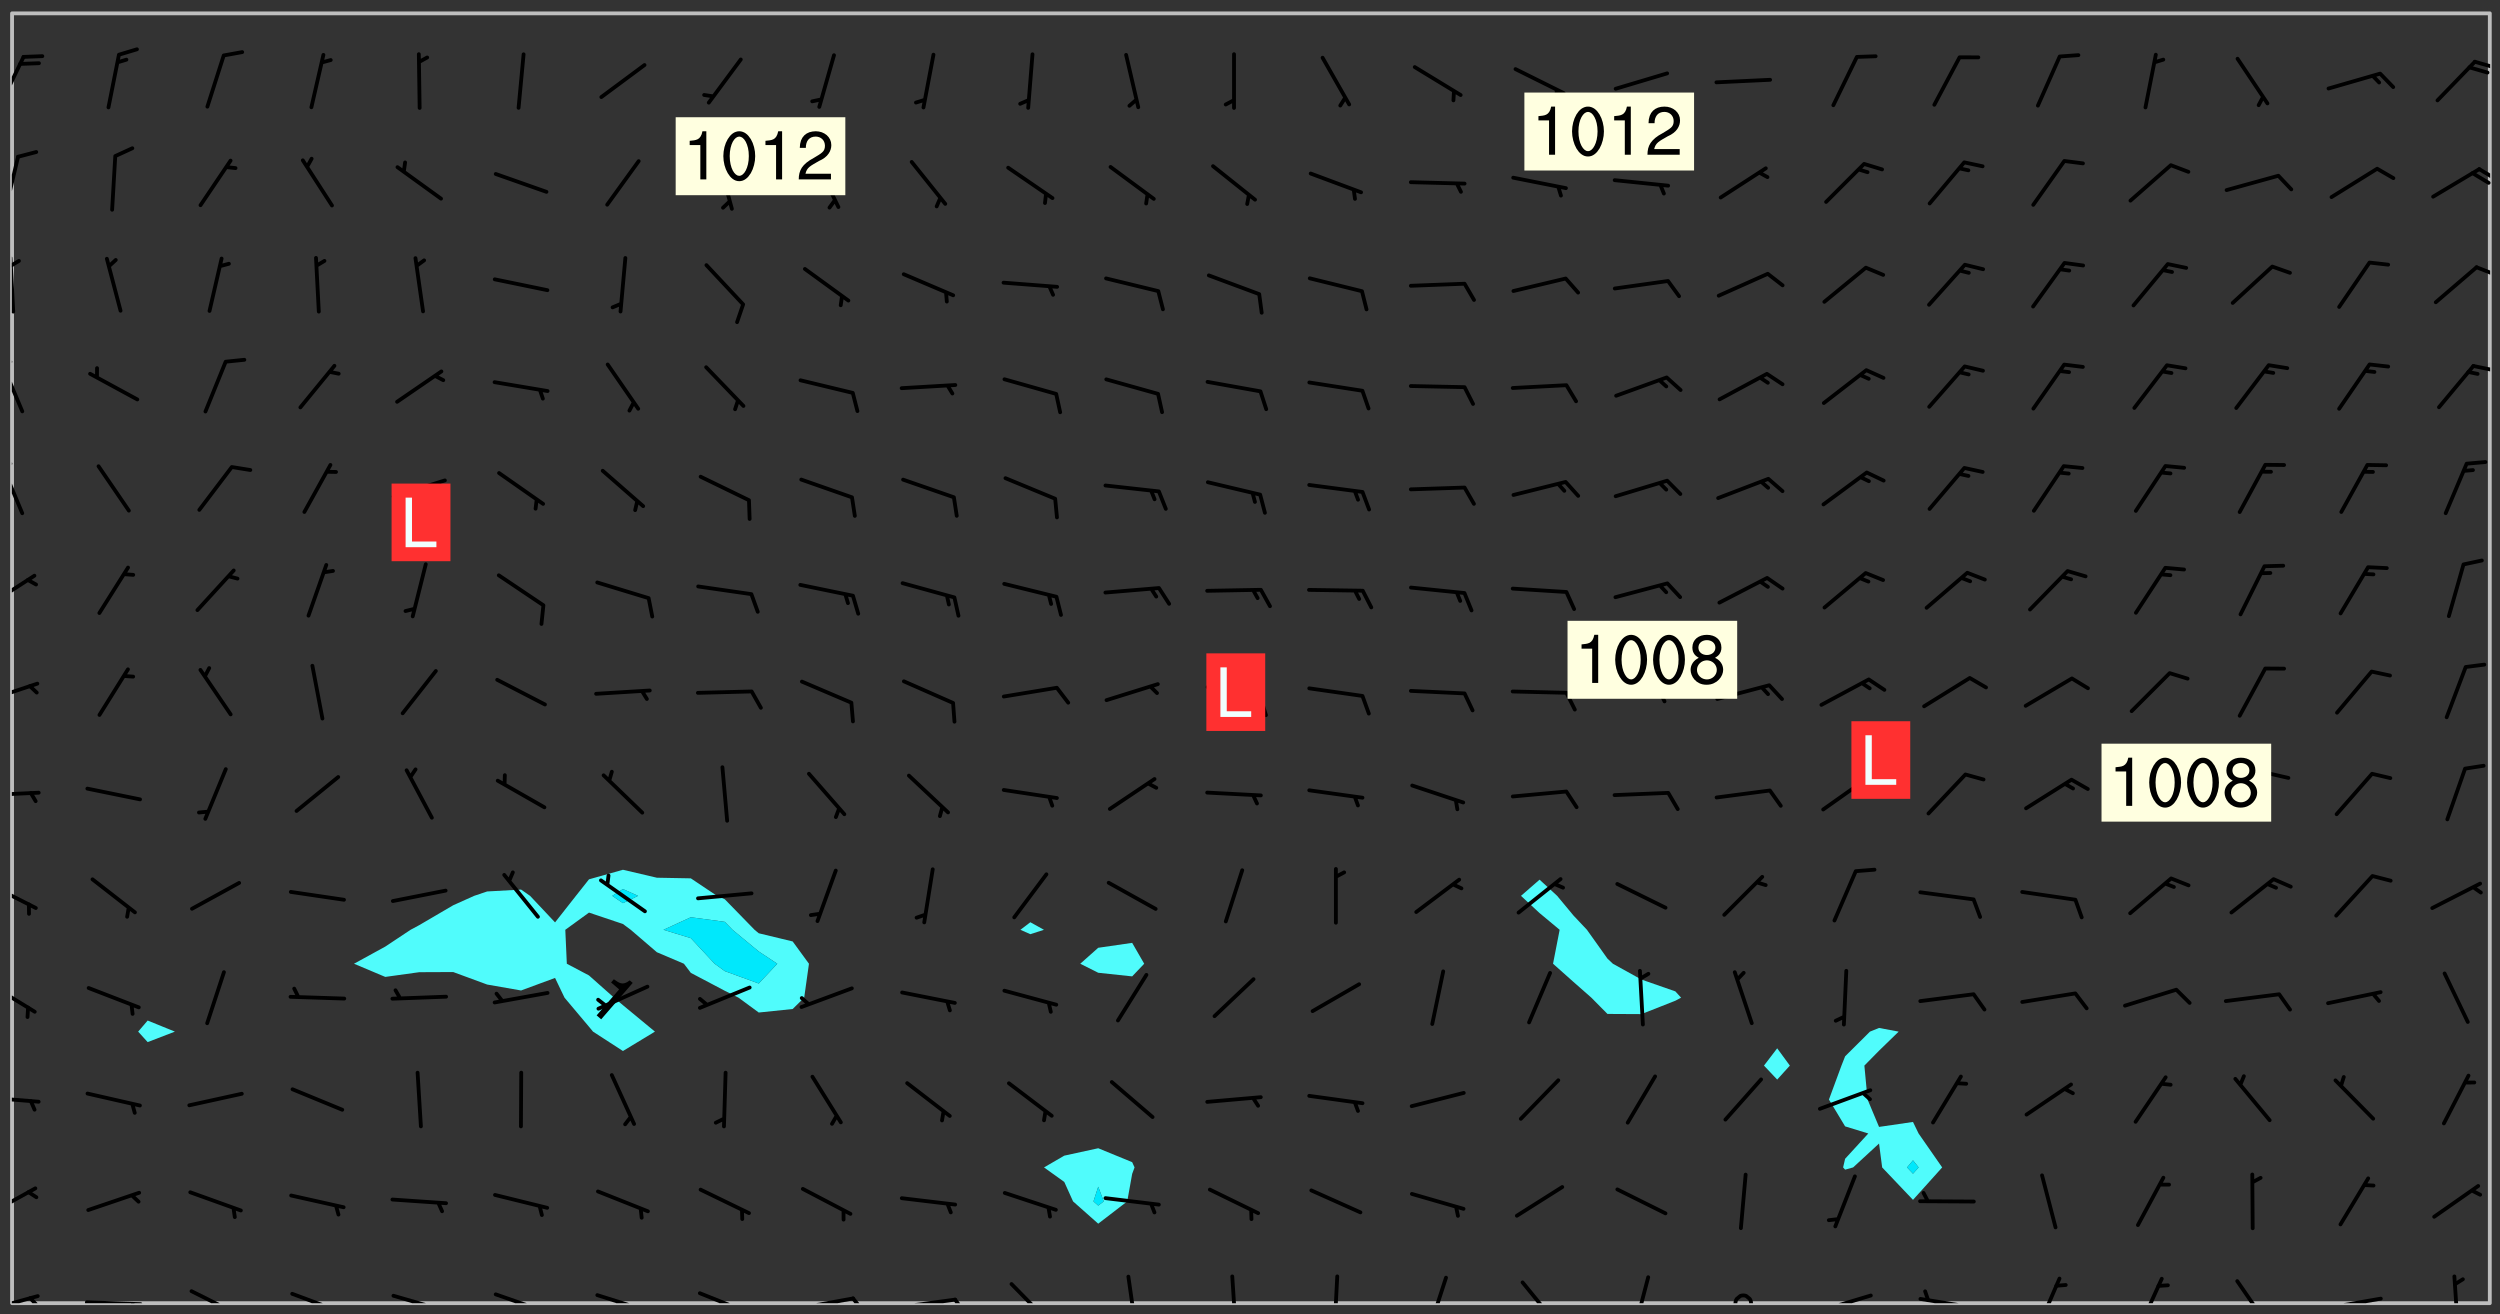 <svg xmlns="http://www.w3.org/2000/svg" role="img" xmlns:xlink="http://www.w3.org/1999/xlink" viewBox="142.45 309.95 326.84 171.84"><rect x="142.45" y="309.95" width="326.84" height="171.84" fill="#333333" stroke="none"/><defs><clipPath id="clip2"><path d="M 144 311.672 L 145 311.672 L 145 480.328 L 144 480.328 Z M 144 311.672"/></clipPath><clipPath id="clip3"><path d="M 144 311.672 L 468 311.672 L 468 480.328 L 144 480.328 Z M 144 311.672"/></clipPath><clipPath id="clip4"><path d="M 467 311.672 L 468 311.672 L 468 480.328 L 467 480.328 Z M 467 311.672"/></clipPath><clipPath id="clip5"><path d="M 144 479 L 148 479 L 148 480.328 L 144 480.328 Z M 144 479"/></clipPath><clipPath id="clip6"><path d="M 146 479 L 148 479 L 148 480.328 L 146 480.328 Z M 146 479"/></clipPath><clipPath id="clip7"><path d="M 153 479 L 162 479 L 162 480.328 L 153 480.328 Z M 153 479"/></clipPath><clipPath id="clip8"><path d="M 159 480 L 161 480 L 161 480.328 L 159 480.328 Z M 159 480"/></clipPath><clipPath id="clip9"><path d="M 167 478 L 175 478 L 175 480.328 L 167 480.328 Z M 167 478"/></clipPath><clipPath id="clip10"><path d="M 180 478 L 188 478 L 188 480.328 L 180 480.328 Z M 180 478"/></clipPath><clipPath id="clip11"><path d="M 186 480 L 187 480 L 187 480.328 L 186 480.328 Z M 186 480"/></clipPath><clipPath id="clip12"><path d="M 193 479 L 201 479 L 201 480.328 L 193 480.328 Z M 193 479"/></clipPath><clipPath id="clip13"><path d="M 199 480 L 201 480 L 201 480.328 L 199 480.328 Z M 199 480"/></clipPath><clipPath id="clip14"><path d="M 207 478 L 215 478 L 215 480.328 L 207 480.328 Z M 207 478"/></clipPath><clipPath id="clip15"><path d="M 220 479 L 228 479 L 228 480.328 L 220 480.328 Z M 220 479"/></clipPath><clipPath id="clip16"><path d="M 233 478 L 241 478 L 241 480.328 L 233 480.328 Z M 233 478"/></clipPath><clipPath id="clip17"><path d="M 246 479 L 255 479 L 255 480.328 L 246 480.328 Z M 246 479"/></clipPath><clipPath id="clip18"><path d="M 253 479 L 256 479 L 256 480.328 L 253 480.328 Z M 253 479"/></clipPath><clipPath id="clip19"><path d="M 260 479 L 268 479 L 268 480.328 L 260 480.328 Z M 260 479"/></clipPath><clipPath id="clip20"><path d="M 267 479 L 269 479 L 269 480.328 L 267 480.328 Z M 267 479"/></clipPath><clipPath id="clip21"><path d="M 274 477 L 280 477 L 280 480.328 L 274 480.328 Z M 274 477"/></clipPath><clipPath id="clip22"><path d="M 289 476 L 292 476 L 292 480.328 L 289 480.328 Z M 289 476"/></clipPath><clipPath id="clip23"><path d="M 303 476 L 305 476 L 305 480.328 L 303 480.328 Z M 303 476"/></clipPath><clipPath id="clip24"><path d="M 316 476 L 318 476 L 318 480.328 L 316 480.328 Z M 316 476"/></clipPath><clipPath id="clip25"><path d="M 329 476 L 332 476 L 332 480.328 L 329 480.328 Z M 329 476"/></clipPath><clipPath id="clip26"><path d="M 341 477 L 347 477 L 347 480.328 L 341 480.328 Z M 341 477"/></clipPath><clipPath id="clip27"><path d="M 355 476 L 359 476 L 359 480.328 L 355 480.328 Z M 355 476"/></clipPath><clipPath id="clip28"><path d="M 369 479 L 372 479 L 372 480.328 L 369 480.328 Z M 369 479"/></clipPath><clipPath id="clip29"><path d="M 380 479 L 388 479 L 388 480.328 L 380 480.328 Z M 380 479"/></clipPath><clipPath id="clip30"><path d="M 393 479 L 401 479 L 401 480.328 L 393 480.328 Z M 393 479"/></clipPath><clipPath id="clip31"><path d="M 393 478 L 395 478 L 395 480.328 L 393 480.328 Z M 393 478"/></clipPath><clipPath id="clip32"><path d="M 408 476 L 412 476 L 412 480.328 L 408 480.328 Z M 408 476"/></clipPath><clipPath id="clip33"><path d="M 421 476 L 426 476 L 426 480.328 L 421 480.328 Z M 421 476"/></clipPath><clipPath id="clip34"><path d="M 434 477 L 440 477 L 440 480.328 L 434 480.328 Z M 434 477"/></clipPath><clipPath id="clip35"><path d="M 446 479 L 454 479 L 454 480.328 L 446 480.328 Z M 446 479"/></clipPath><clipPath id="clip36"><path d="M 463 476 L 465 476 L 465 480.328 L 463 480.328 Z M 463 476"/></clipPath><clipPath id="clip37"><path d="M 144 465 L 148 465 L 148 469 L 144 469 Z M 144 465"/></clipPath><clipPath id="clip38"><path d="M 144 453 L 148 453 L 148 455 L 144 455 Z M 144 453"/></clipPath><clipPath id="clip39"><path d="M 144 438 L 148 438 L 148 443 L 144 443 Z M 144 438"/></clipPath><clipPath id="clip40"><path d="M 144 425 L 148 425 L 148 429 L 144 429 Z M 144 425"/></clipPath><clipPath id="clip41"><path d="M 144 413 L 148 413 L 148 415 L 144 415 Z M 144 413"/></clipPath><clipPath id="clip42"><path d="M 144 399 L 148 399 L 148 402 L 144 402 Z M 144 399"/></clipPath><clipPath id="clip43"><path d="M 144 384 L 148 384 L 148 390 L 144 390 Z M 144 384"/></clipPath><clipPath id="clip44"><path d="M 144 370 L 146 370 L 146 378 L 144 378 Z M 144 370"/></clipPath><clipPath id="clip45"><path d="M 144 370 L 145 370 L 145 372 L 144 372 Z M 144 370"/></clipPath><clipPath id="clip46"><path d="M 144 357 L 146 357 L 146 364 L 144 364 Z M 144 357"/></clipPath><clipPath id="clip47"><path d="M 144 356 L 145 356 L 145 359 L 144 359 Z M 144 356"/></clipPath><clipPath id="clip48"><path d="M 465 357 L 468 357 L 468 359 L 465 359 Z M 465 357"/></clipPath><clipPath id="clip49"><path d="M 144 343 L 145 343 L 145 351 L 144 351 Z M 144 343"/></clipPath><clipPath id="clip50"><path d="M 144 343 L 146 343 L 146 345 L 144 345 Z M 144 343"/></clipPath><clipPath id="clip51"><path d="M 465 344 L 468 344 L 468 347 L 465 347 Z M 465 344"/></clipPath><clipPath id="clip52"><path d="M 144 330 L 146 330 L 146 338 L 144 338 Z M 144 330"/></clipPath><clipPath id="clip53"><path d="M 466 331 L 468 331 L 468 334 L 466 334 Z M 466 331"/></clipPath><clipPath id="clip54"><path d="M 465 332 L 468 332 L 468 335 L 465 335 Z M 465 332"/></clipPath><clipPath id="clip55"><path d="M 144 317 L 146 317 L 146 324 L 144 324 Z M 144 317"/></clipPath><clipPath id="clip56"><path d="M 465 317 L 468 317 L 468 319 L 465 319 Z M 465 317"/></clipPath><g id="surface825" clip-path="url(#clip1)"><path fill="#fff" fill-opacity="0" fill-rule="evenodd" d="M 0 0 L 1000 0 L 1000 1000 L 0 1000 Z M 0 0"/><path fill="#d3d3d3" fill-opacity="0" fill-rule="evenodd" d="M162.152 355.867L161.918 356.16 161.977 356.395 162.094 356.566 162.27 356.801 162.562 357.148 162.676 357.207 162.793 357.035 162.852 356.801 163.027 356.625 163.492 356.449 164.191 356.449 164.426 356.742 164.715 357.559 164.773 357.734 164.949 357.965 165.301 358.199 166 358.898 166.172 359.074 166.406 359.422 166.641 359.832 166.93 360.414 167.34 360.879 167.57 361.113 167.805 361.289 167.922 361.52 168.098 361.812 168.27 362.977 168.27 363.211 168.328 363.5 168.387 363.617 168.504 363.734 168.852 364.145 168.969 364.316 169.145 364.492 169.32 364.727 169.438 364.898 169.609 365.25 169.668 365.484 169.902 365.891 170.137 365.832 169.961 366.008 169.902 366.938 169.32 366.938 169.086 366.824 168.738 366.938 168.621 367.055 168.562 367.348 168.504 367.523 168.387 367.695 167.922 367.988 167.863 368.223 167.805 368.336 167.805 368.98 167.863 369.152 167.863 369.562 167.922 369.621 167.922 370.027 167.98 370.434 168.098 370.609 168.156 370.668 168.387 371.309 168.328 371.602 168.328 372.301 168.27 372.883 168.27 373.117 168.211 373.348 168.156 373.699 168.156 375.621 168.211 375.738 168.637 375.738 168.27 375.855 168.246 376.207 169.137 377.375 170.879 377.914 172.219 378.273 172.219 378.812 172.309 379.621 172.844 380.336 174.363 380.605 175.254 380.52 175.344 381.684 175.879 381.863 177.039 381.684 179.094 380.699 180.254 380.336 182.133 380.16 183.828 379.98 183.648 380.699 182.133 380.785 180.883 380.875 180.078 381.145 179.004 381.953 179.273 382.672 179.809 383.57 179.629 384.195 179.363 385.004 179.629 386.082 180.254 386.98 181.059 387.16 182.309 386.98 182.043 387.703 182.141 388.207 182.195 388.5 182.195 388.672 182.254 388.965 182.254 389.371 182.43 389.488 182.781 389.605 183.188 389.605 183.48 389.43 183.594 389.312 183.652 389.195 183.77 388.965 183.828 388.789 184.18 388.324 184.41 388.148 184.586 388.09 184.762 388.148 184.82 388.324 184.938 389.312 184.992 389.781 185.051 389.953 185.168 390.188 185.344 390.246 186.16 390.305 186.449 390.305 186.566 390.539 186.625 390.945 186.684 391.297 186.684 392.402 186.801 392.695 186.918 393.043 187.207 393.742 187.383 394.094 187.965 394.848 188.316 395.023 188.488 395.082 188.957 395.316 189.598 395.781 189.945 396.016 190.238 396.191 190.531 396.246 190.762 396.309 191.578 396.656 191.871 396.832 191.984 397.004 192.336 397.355 192.453 397.531 192.977 398.172 192.977 398.461 193.035 398.812 193.035 399.16 193.094 399.512 193.152 399.801 193.27 399.859 193.441 399.918 193.617 399.918 194.199 400.152 194.375 400.27 194.551 400.559 194.727 400.793 194.84 401.027 195.133 401.258 195.25 401.375 195.25 401.785 195.309 401.84 195.598 402.074 195.832 402.191 195.891 402.309 196.008 402.48 196.066 402.598 196.297 402.832 196.355 403.008 196.59 403.066 196.707 403.125 196.59 403.238 196.531 403.355 196.531 403.473 196.414 403.766 196.297 404.055 196.297 404.637 196.473 404.754 196.59 404.812 196.648 404.93 196.766 405.047 196.879 405.105 197.055 405.453 197.113 405.805 197.172 406.211 197.172 406.387 197.113 406.562 196.996 407.262 196.996 407.434 197.113 407.609 197.406 407.902 197.812 407.902 197.988 408.02 198.105 408.191 198.223 408.484 198.223 408.719 197.695 408.719 197.465 408.484 197.23 408.484 197.055 408.543 196.996 409.242 197.055 409.59 197.172 409.766 197.348 410.176 197.465 410.406 197.754 410.875 197.93 410.93 198.453 410.93 198.688 410.988 199.445 411.629 199.504 411.922 199.504 412.156 199.562 412.215 199.793 412.562 199.793 412.914 199.676 413.086 199.676 413.379 199.969 413.668 200.262 413.844 200.434 413.902 200.727 414.078 201.02 414.195 201.602 414.602 201.891 414.836 202.184 415.012 202.402 415.172 202.418 415.184 202.648 415.359 203.289 415.883 203.465 416.117 203.582 416.293 203.758 416.469 203.871 416.641 203.871 417.281 203.988 417.457 204.457 417.574 205.039 417.691 205.273 417.75 205.504 417.863 205.797 417.98 205.91 418.039 206.496 418.391 206.785 418.562 206.961 418.625 207.137 418.68 207.312 418.738 208.012 419.09 208.301 419.266 208.535 419.32 208.824 419.496 209.059 419.613 209.699 420.02 209.992 420.137 210.164 420.195 210.398 420.254 210.809 420.312 211.039 420.371 211.273 420.488 211.332 420.66 210.922 420.836 211.391 420.895 211.449 421.188 211.562 421.422 211.738 421.477 211.973 421.535 212.148 421.594 212.555 421.711 213.195 421.945 213.312 422.117 213.371 422.352 213.371 422.527 213.312 422.645 213.254 423.051 213.488 423.285 213.605 423.344 213.953 423.461 214.594 423.691 214.77 423.809 215.059 423.926 215.234 424.102 215.469 424.566 216.051 425.672 216.227 425.848 216.574 426.023 216.75 426.141 217.102 426.258 218.148 426.781 218.383 426.84 218.848 426.953 219.141 427.012 219.605 427.188 220.363 427.77 220.598 428.004 220.945 428.469 221.121 428.645 221.41 428.879 222.227 429.578 222.52 429.754 222.809 430.043 223.102 430.219 223.395 430.508 224.09 431.148 224.266 431.324 224.559 431.559 224.848 431.793 225.316 432.082 225.957 432.664 226.305 432.898 226.539 433.191 226.887 433.539 227.238 434.004 228.172 434.996 228.52 435.402 228.637 435.578 228.871 435.637 228.984 435.754 229.629 435.93 229.859 436.043 230.094 436.102 230.387 436.277 230.617 436.395 231.551 437.094 231.957 437.5 232.191 437.676 232.598 437.852 232.832 437.969 233.648 438.316 233.996 438.551 234.23 438.668 234.523 438.957 234.754 439.074 235.512 439.426 235.863 439.598 236.094 439.656 236.387 439.773 236.621 439.832 237.492 440.008 238.309 440.008 238.777 440.238 238.949 440.297 239.824 440.996 240.289 441.113 240.582 441.172 240.758 441.23 240.988 441.289 241.457 441.348 241.805 441.406 242.156 441.465 242.562 441.523 242.855 441.523 243.027 441.582 243.027 441.812 243.203 441.988 243.496 441.988 243.844 442.047 244.195 442.105 244.895 442.223 245.535 442.223 246 441.988 246.293 441.812 246.465 441.695 246.875 441.523 247.164 441.348 248.098 440.883 248.566 440.59 249.09 440.297 249.555 440.125 250.02 439.949 251.07 439.484 251.359 439.367 251.77 439.25 252.059 439.133 252.586 438.957 254.102 438.258 254.684 437.91 254.973 437.852 255.266 437.793 255.613 437.676 256.488 437.445 256.84 437.328 256.953 437.328 257.188 437.27 258.062 437.035 258.297 436.977 259.109 436.977 259.461 436.918 260.277 436.801 260.449 436.742 260.801 436.688 261.094 436.629 261.324 436.57 262.141 436.395 262.316 436.336 262.664 436.336 262.898 436.277 263.363 436.16 264.121 435.988 264.355 435.93 264.703 435.93 265.113 435.812 265.402 435.754 266.688 435.695 266.977 435.695 267.387 435.637 267.617 435.578 267.793 435.578 268.668 435.461 269.074 435.461 269.484 435.344 269.832 435.344 270.184 435.23 271.055 435.172 272.805 435.172 273.852 435.461 274.262 435.578 274.551 435.695 274.902 435.812 275.191 435.93 276.242 436.102 276.531 436.16 276.824 436.16 277.117 436.219 277.289 436.277 277.699 436.336 277.871 436.395 277.988 436.453 278.105 436.453 278.223 436.512 278.574 436.57 278.688 436.57 279.098 436.637 281.02 437.031 282.945 437.426 284.465 437.875 286.16 438.594 288.305 439.398 289.91 438.68 291.34 437.875 292.5 436.797 293.75 436.348 296.785 435.629 298.66 435.27 300.805 433.922 303.039 432.668 305.539 431.41 307.234 430.961 309.02 430.781 310.18 430.512 310.805 431.051 312.145 430.781 312.859 429.793 313.844 428.449 314.289 428.27 315.094 427.91 316.969 427.371 318.754 426.922 320.004 426.652 321.164 426.562 322.863 426.473 324.824 426.203 326.074 426.113 326.613 426.113 327.238 426.023 328.129 426.023 330.273 425.844 332.684 425.664 335.273 425.574 336.969 425.754 338.578 425.844 340.008 426.203 341.168 426.922 343.043 427.91 344.203 429.438 344.469 430.152 345.098 430.242 345.453 431.141 345.988 431.68 346.523 433.207 347.598 433.566 348.133 433.566 347.328 434.102 347.418 435.809 348.133 438.504 349.023 439.309 349.918 440.297 350.633 441.555 352.418 442.094 353.938 441.914 354.293 443.258 355.902 442.453 356.883 441.914 357.152 442.184 357.469 441.969 357.688 441.824 358.488 442.273 358.938 441.914 359.293 441.914 359.828 441.645 360.367 440.926 360.902 440.656 361.527 439.668 362.688 440.117 363.527 440.488 364.922 441.105 366.617 440.926 368.223 440.926 370.008 441.016 370.188 439.309 370.723 437.965 371.527 438.234 372.02 439.082 372.422 439.488 372.332 440.027 372.332 440.387 373.047 440.836 373.758 440.566 375.188 440.566 375.547 441.555 375.992 442.812 376.707 444.156 377.957 444.785 379.652 445.414 380.367 445.234 380.547 444.695 381.527 444.605 381.977 444.965 382.062 446.223 381.797 446.852 381.262 447.031 381.262 447.57 381.977 448.555 382.242 449.094 383.227 450.082 384.027 451.16 383.762 451.52 383.672 452.418 383.047 454.75 382.691 456.816 382.602 458.609 382.422 459.328 382.332 459.867 382.332 461.305 381.352 463.188 380.992 464.895 380.457 465.793 379.652 466.961 379.387 467.5 381.441 468.754 381.527 469.113 381.172 469.652 381.082 469.473 381.082 470.281 381.172 471.719 380.727 472.434 379.652 472.527 379.387 473.242 379.922 474.141 380.727 474.859 381.887 475.668 383.227 475.938 383.672 476.297 383.316 476.746 381.527 476.656 380.277 476.207 379.562 475.488 378.938 475.398 378.762 478.988 378.574 480.297 467.934 480.297 467.934 311.703 412.664 311.703 412.664 360.785 413.426 360.91 416.715 361.453 418.738 364.289 418.738 367.043 421.09 367.375 423.438 367.707 427.488 367.707 426.109 371.867 424.086 372.574 422.062 373.277 421.52 373.621 418.926 375.238 418.738 375.355 416.715 373.277 415.984 370.535 413.312 368.457 411.938 364.957 411.871 364.875 409.914 362.203 412.664 360.785 412.664 311.703 294.422 311.703 294.422 403.117 294.539 403.148 294.672 403.16 294.746 403.234 294.852 403.281 294.941 403.34 295.027 403.398 295.117 403.457 295.414 403.754 295.473 403.844 295.504 403.961 295.531 404.078 295.547 404.215 295.516 404.332 295.457 404.422 295.398 404.508 295.355 404.613 295.309 404.715 295.281 404.836 295.281 404.98 295.457 405.25 295.605 405.398 295.68 405.484 295.754 405.559 295.797 405.664 295.859 405.754 295.918 405.84 295.961 405.945 296.02 406.035 296.066 406.137 296.109 406.242 296.168 406.328 296.285 406.508 296.359 406.582 296.422 406.668 296.48 406.758 296.523 406.863 296.582 406.953 296.641 407.039 296.703 407.129 296.762 407.219 296.805 407.32 296.922 407.5 296.996 407.574 297.055 407.66 297.129 407.734 297.219 407.793 297.324 407.84 297.473 407.84 297.605 407.824 297.738 407.84 297.84 407.793 297.914 407.719 297.961 407.617 297.945 407.484 297.945 407.336 297.898 407.23 297.871 407.113 297.824 407.012 297.797 406.891 297.754 406.789 297.691 406.699 297.648 406.598 297.605 406.492 297.574 406.375 297.559 406.242 297.547 406.105 297.633 406.047 297.691 405.961 297.812 405.93 297.855 406.035 297.871 406.168 297.871 406.285 297.93 406.387 297.988 406.477 298.078 406.535 298.227 406.684 298.285 406.773 298.328 406.879 298.316 406.98 298.402 407.039 298.508 407.086 298.594 407.145 298.684 407.203 298.758 407.277 298.641 407.305 298.535 407.352 298.449 407.41 298.375 407.484 298.316 407.574 298.254 407.66 298.227 407.781 298.18 407.883 298.137 407.988 298.105 408.105 298.094 408.238 298.078 408.371 298.078 408.52 298.105 408.637 298.152 408.742 298.195 408.844 298.254 408.934 298.328 409.008 298.418 409.066 298.492 409.141 298.582 409.199 298.641 409.289 298.684 409.395 298.73 409.496 298.848 409.527 298.98 409.543 299.129 409.543 299.246 409.512 299.352 409.555 299.395 409.66 299.441 409.762 299.469 409.883 299.5 410 299.527 410.117 299.559 410.238 299.586 410.355 299.691 410.398 299.793 410.445 299.926 410.43 300.074 410.578 300.137 410.664 300.211 410.738 300.281 410.812 300.371 410.875 300.477 410.918 300.578 410.961 300.695 410.992 300.832 411.008 300.949 410.977 301.023 410.902 301.051 410.785 301.039 410.652 301.008 410.531 300.98 410.414 301.023 410.309 301.141 410.309 301.23 410.371 301.348 410.398 301.496 410.398 301.629 410.414 301.777 410.414 301.91 410.43 302.043 410.414 302.191 410.414 302.324 410.398 302.457 410.387 302.594 410.398 302.711 410.371 302.844 410.355 303.035 410.297 302.977 410.473 302.961 410.605 302.934 410.727 302.918 410.859 302.859 410.945 302.727 410.961 302.621 411.008 302.516 411.051 302.398 411.082 302.281 411.109 302.016 411.141 301.867 411.141 301.734 411.156 301.66 411.23 301.719 411.316 301.867 411.465 301.984 411.645 302.059 411.715 302.148 411.777 302.238 411.836 302.324 411.895 302.414 411.953 302.516 411.996 302.621 412.059 302.727 412.102 302.812 412.16 302.918 412.207 303.02 412.25 303.199 412.367 303.258 412.457 303.215 412.559 303.168 412.664 303.184 412.797 303.406 413.02 303.465 413.109 303.508 413.211 303.539 413.332 303.582 413.434 303.598 413.566 303.629 413.684 303.641 413.82 303.672 413.938 303.82 414.086 303.922 414.129 304.027 414.172 304.145 414.203 304.277 414.219 304.414 414.234 304.531 414.234 304.648 414.203 304.738 414.145 304.781 414.039 304.828 413.938 304.871 413.832 304.902 413.715 304.914 413.582 304.914 413.434 304.902 413.301 304.887 413.168 304.855 413.051 304.812 412.945 304.766 412.84 304.723 412.738 304.68 412.633 304.664 412.5 304.68 412.367 304.707 412.25 304.738 412.133 304.766 412.012 304.812 411.91 304.902 411.852 304.988 411.789 305.062 411.715 305.152 411.656 305.375 411.434 305.434 411.348 305.508 411.273 305.625 411.094 305.684 411.008 305.684 410.859 305.609 410.785 305.508 410.738 305.402 410.695 305.301 410.652 305.242 410.562 305.195 410.457 305.168 410.34 305.258 410.281 305.375 410.25 305.477 410.207 305.656 410.09 305.805 409.941 305.816 409.809 305.805 409.703 305.715 409.645 305.582 409.66 305.434 409.66 305.301 409.676 305.168 409.66 305.047 409.629 304.961 409.57 304.887 409.496 304.828 409.406 304.766 409.32 304.648 409.141 304.59 409.055 304.621 408.934 304.707 408.875 304.828 408.844 304.887 408.758 304.887 408.637 304.855 408.52 304.797 408.43 304.738 408.344 304.691 408.238 304.664 408.121 304.648 407.988 304.707 407.898 304.781 407.824 304.871 407.766 304.988 407.586 305.062 407.512 305.121 407.426 305.27 407.277 305.391 407.246 305.523 407.23 305.656 407.246 305.73 407.32 305.773 407.426 305.789 407.559 305.758 407.676 305.641 407.707 305.508 407.719 305.359 407.867 305.316 407.973 305.27 408.074 305.242 408.195 305.211 408.312 305.211 408.461 305.242 408.578 305.285 408.684 305.344 408.773 305.418 408.844 305.492 408.918 305.609 408.949 305.73 408.977 305.848 408.949 305.98 408.934 306.098 408.934 306.188 408.992 306.262 409.066 306.309 409.172 306.367 409.258 306.469 409.305 306.602 409.32 306.707 409.363 306.793 409.422 306.781 409.527 306.707 409.602 306.527 409.719 306.469 409.809 306.379 409.867 306.309 409.941 306.234 410.016 306.172 410.105 306.145 410.223 306.129 410.355 306.145 410.488 306.129 410.621 306.129 410.77 306.145 410.902 306.172 411.02 306.203 411.141 306.277 411.215 306.367 411.273 306.453 411.332 306.543 411.391 306.66 411.422 306.66 411.508 306.559 411.555 306.469 411.613 306.203 411.645 306.086 411.672 305.938 411.672 305.832 411.715 305.73 411.762 305.672 411.852 305.609 412.086 305.598 412.219 305.566 412.34 305.551 412.473 305.551 412.766 305.539 412.898 305.551 413.035 305.566 413.168 305.699 413.184 305.832 413.195 305.953 413.227 306.039 413.285 306.113 413.359 306.16 413.465 306.203 413.566 306.219 413.699 306.219 414.145 306.203 414.277 306.203 414.723 306.234 414.988 306.262 415.105 306.277 415.238 306.309 415.355 306.395 415.566 306.426 415.832 306.426 415.98 306.395 416.098 306.367 416.215 306.336 416.336 306.309 416.453 306.277 416.57 306.246 416.691 306.234 416.824 306.219 416.957 306.309 417.016 306.426 416.984 306.527 417 306.574 417.105 306.543 417.371 306.543 417.812 306.5 417.918 306.453 418.023 306.41 418.125 306.367 418.23 306.309 418.316 306.277 418.438 306.234 418.555 306.203 418.672 306.188 418.805 306.203 418.938 306.262 419.027 306.367 419.074 306.453 419.133 306.512 419.219 306.5 419.355 306.469 419.473 306.426 419.574 306.426 420.02 306.41 420.152 306.41 420.301 306.379 420.418 306.336 420.523 306.309 420.641 306.262 420.746 306.219 420.848 306.188 420.969 306.16 421.086 306.129 421.219 306.098 421.336 306.07 421.453 306.027 421.559 305.996 421.676 305.965 421.797 305.953 421.93 305.938 422.062 305.938 422.359 305.965 422.477 305.965 422.625 306.012 423.023 306.039 423.141 306.098 423.23 306.219 423.262 306.367 423.262 306.5 423.246 306.559 423.336 306.559 423.453 306.5 423.543 306.41 423.602 306.309 423.645 306.203 423.691 306.113 423.75 306.027 423.809 305.891 423.824 305.773 423.793 305.641 423.777 305.539 423.824 305.477 423.91 305.465 424.047 305.449 424.18 305.418 424.297 305.391 424.414 305.375 424.547 305.344 424.668 305.344 424.965 305.359 425.098 305.391 425.215 305.391 425.363 305.402 425.496 305.402 425.645 305.375 425.762 305.328 425.863 305.301 425.984 305.27 426.102 305.211 426.191 305.137 426.266 305.035 426.309 304.93 426.355 304.812 426.383 304.691 426.414 304.59 426.367 304.648 426.281 304.754 426.234 304.781 426.117 304.812 426 304.84 425.879 304.871 425.762 304.871 425.613 304.887 425.48 304.855 425.363 304.812 425.258 304.707 425.273 304.633 425.348 304.531 425.391 304.441 425.453 304.367 425.527 304.324 425.629 304.309 425.762 304.277 425.879 304.25 426 304.219 426.117 304.191 426.234 304.16 426.355 304.133 426.473 304.102 426.59 304.059 426.695 303.969 426.754 303.879 426.754 303.762 426.723 303.73 426.637 303.746 426.5 303.715 426.383 303.715 426.234 303.703 426.102 303.703 425.953 303.641 425.719 303.613 425.598 303.57 425.496 303.523 425.391 303.465 425.305 303.406 425.215 303.363 425.109 303.301 425.023 303.152 424.875 303.082 424.801 302.977 424.754 302.871 424.711 302.77 424.668 302.473 424.371 302.383 424.297 302.297 424.238 302.191 424.195 302.102 424.133 302.016 424.074 301.91 424.031 301.82 423.973 301.734 423.91 301.66 423.84 301.555 423.793 301.469 423.734 301.363 423.691 301.273 423.629 301.172 423.586 301.066 423.543 300.98 423.484 300.875 423.438 300.77 423.395 300.668 423.348 300.578 423.289 300.477 423.246 300.371 423.203 300.281 423.141 300.164 423.113 300.031 423.098 299.898 423.113 299.75 423.113 299.617 423.129 299.5 423.098 299.41 423.039 299.336 422.965 299.246 422.906 299.145 422.859 298.996 422.859 298.875 422.832 298.773 422.789 298.699 422.715 298.582 422.535 298.492 422.477 298.391 422.434 298.301 422.371 298.195 422.328 298.105 422.27 298.02 422.211 297.914 422.164 297.855 422.078 297.797 421.988 297.754 421.883 297.707 421.781 297.633 421.707 297.547 421.648 297.473 421.574 297.383 421.516 297.16 421.293 297.117 421.188 297.086 420.922 297.191 420.879 297.336 420.879 297.441 420.922 297.516 420.996 297.605 421.055 297.691 421.113 297.797 421.16 297.887 421.219 298.035 421.367 298.105 421.441 298.254 421.59 298.316 421.676 298.391 421.75 298.477 421.809 298.551 421.883 298.641 421.945 298.73 422.004 298.816 422.062 299.086 422.238 299.188 422.285 299.293 422.328 299.395 422.371 299.441 422.297 299.5 422.211 299.574 422.137 299.645 422.062 299.75 422.105 299.824 422.18 299.883 422.27 299.926 422.371 299.973 422.477 300.016 422.582 300.137 422.609 300.254 422.582 300.328 422.492 300.371 422.387 300.43 422.297 300.504 422.223 300.609 422.18 300.727 422.152 300.859 422.164 300.949 422.223 301.098 422.371 301.156 422.461 301.199 422.566 301.246 422.668 301.289 422.773 301.332 422.875 301.438 422.922 301.543 422.965 301.676 422.98 301.762 422.922 301.82 422.832 301.895 422.758 302 422.715 302.117 422.742 302.223 422.789 302.324 422.832 302.43 422.875 302.531 422.922 302.711 423.039 302.711 423.156 302.695 423.289 302.711 423.422 302.727 423.559 302.785 423.645 302.887 423.691 303.008 423.719 303.125 423.75 303.273 423.75 303.391 423.719 303.449 423.629 303.629 423.512 303.688 423.422 303.762 423.348 303.82 423.262 303.938 423.082 304.117 422.965 304.234 422.996 304.324 423.055 304.367 423.129 304.352 423.262 304.352 423.379 304.441 423.438 304.59 423.438 304.723 423.422 304.855 423.41 305.121 423.379 305.227 423.336 305.344 423.305 305.465 423.277 305.539 423.203 305.609 423.129 305.672 423.039 305.656 422.934 305.609 422.832 305.508 422.789 305.402 422.773 305.285 422.801 305.02 422.832 304.871 422.832 304.797 422.758 304.707 422.699 304.59 422.668 304.473 422.641 304.34 422.625 304.191 422.625 304.059 422.641 303.762 422.641 303.656 422.594 303.508 422.445 303.465 422.344 303.406 422.254 303.629 422.031 303.715 421.973 303.82 421.93 303.938 421.898 304.07 421.883 304.203 421.898 304.34 421.914 304.441 421.957 304.574 421.945 304.664 421.883 304.766 421.84 304.828 421.75 304.781 421.648 304.691 421.59 304.574 421.559 304.473 421.516 304.414 421.426 304.352 421.336 304.352 421.219 304.367 421.086 304.473 421.039 304.547 420.969 304.547 420.848 304.457 420.789 304.426 420.672 304.516 420.613 304.59 420.539 304.633 420.434 304.691 420.344 304.738 420.242 304.754 420.109 304.754 419.961 304.707 419.855 304.664 419.754 304.574 419.695 304.441 419.68 304.34 419.637 304.203 419.621 304.086 419.59 303.641 419.59 303.508 419.574 303.375 419.562 303.242 419.547 303.125 419.516 302.977 419.516 302.844 419.5 302.711 419.488 302.445 419.457 302.324 419.414 302.238 419.355 302.164 419.281 302.164 419.133 302.176 419 302.281 418.953 302.383 418.91 302.516 418.895 302.668 418.895 302.801 418.879 303.094 418.879 303.215 418.91 303.316 418.953 303.406 419.012 303.641 419.074 303.762 419.027 303.852 418.969 303.953 418.926 304.086 418.91 304.191 418.953 304.293 419 304.426 419.012 304.547 418.984 304.691 418.984 304.812 418.953 304.93 418.926 305.035 418.879 305.109 418.805 305.195 418.746 305.344 418.598 305.402 418.512 305.449 418.406 305.477 418.289 305.492 418.184 305.391 418.141 305.301 418.082 305.184 418.051 305.078 418.008 304.988 417.945 304.914 417.859 304.84 417.785 304.738 417.742 304.633 417.695 304.531 417.652 304.473 417.562 304.426 417.461 304.34 417.25 304.277 417.164 304.219 417.074 304.145 417 304.059 416.941 303.789 416.941 303.672 416.973 303.582 417.031 303.48 417.074 303.348 417.09 303.242 417.074 303.215 416.957 303.152 416.867 303.035 416.836 302.934 416.793 302.785 416.645 302.754 416.527 302.738 416.422 302.812 416.348 302.992 416.23 303.109 416.203 303.227 416.172 303.363 416.188 303.465 416.23 303.57 416.273 303.672 416.32 303.777 416.363 303.895 416.395 304.027 416.41 304.145 416.438 304.277 416.453 304.383 416.438 304.473 416.379 304.398 416.305 304.293 416.262 304.219 416.188 304.145 416.098 303.996 415.949 303.91 415.891 303.82 415.832 303.746 415.758 303.656 415.699 303.555 415.652 303.434 415.625 303.332 415.578 303.227 415.535 303.109 415.504 303.008 415.461 302.887 415.43 302.738 415.43 302.621 415.461 302.516 415.504 302.43 415.566 302.25 415.684 302.164 415.742 302.074 415.801 301.969 415.848 301.883 415.906 301.777 415.949 301.676 415.992 301.57 416.039 301.496 416.113 301.438 416.203 301.379 416.289 301.332 416.395 301.273 416.48 301.199 416.555 301.066 416.543 300.949 416.512 300.832 416.512 300.758 416.586 300.668 416.645 300.594 416.719 300.504 416.777 300.418 416.836 300.312 416.883 300.211 416.926 300.074 416.941 299.973 416.898 299.824 416.75 299.719 416.703 299.633 416.703 299.527 416.75 299.426 416.793 299.305 416.824 299.188 416.793 299.113 416.719 299.113 416.602 299.145 416.48 299.219 416.41 299.277 416.32 299.352 416.246 299.469 416.215 299.574 416.172 299.867 416.172 300 416.156 300.137 416.141 300.238 416.098 300.328 416.039 300.43 415.992 300.52 415.934 300.652 415.922 300.742 415.98 300.875 415.992 300.965 415.934 301.051 415.875 301.156 415.832 301.246 415.773 301.332 415.711 301.422 415.652 301.57 415.504 301.629 415.418 301.688 415.328 301.793 415.285 301.926 415.27 302.043 415.297 302.164 415.328 302.223 415.27 302.281 415.18 302.312 414.914 302.34 414.797 302.445 414.809 302.578 414.824 302.68 414.781 302.77 414.723 302.828 414.633 302.902 414.559 302.961 414.469 303.008 414.367 303.02 414.234 303.008 414.102 302.961 413.996 302.812 413.848 302.754 413.758 302.695 413.672 302.652 413.566 302.652 413.121 302.668 412.988 302.668 412.84 302.68 412.707 302.621 412.648 302.531 412.707 302.43 412.664 302.25 412.547 302.164 412.488 302.102 412.398 302.043 412.309 301.969 412.234 301.883 412.176 301.762 412.207 301.66 412.219 301.555 412.266 301.469 412.324 301.363 412.367 301.215 412.516 301.125 412.574 301.039 412.633 300.949 412.695 300.844 412.738 300.711 412.754 300.711 412.633 300.816 412.59 300.934 412.559 301.008 412.488 301.051 412.383 301.051 412.234 301.023 412.117 300.875 411.969 300.742 411.953 300.594 411.953 300.477 411.984 300.371 412.027 300.27 412.07 300.18 412.133 300.062 412.16 299.988 412.086 300 411.953 299.957 411.852 299.914 411.746 299.824 411.688 299.707 411.715 299.586 411.746 299.469 411.777 299.367 411.82 299.246 411.852 299.145 411.895 299.039 411.938 298.949 411.996 298.848 412.012 298.848 411.895 298.863 411.762 298.805 411.672 298.73 411.715 298.582 411.863 298.523 411.953 298.449 412.027 298.402 412.133 298.359 412.234 298.285 412.309 298.227 412.398 298.152 412.473 298.094 412.559 298.02 412.633 297.93 412.695 297.855 412.766 297.781 412.84 297.68 412.855 297.547 412.871 297.441 412.828 297.441 412.707 297.59 412.559 297.633 412.457 297.691 412.367 297.738 412.266 297.781 412.16 297.84 412.07 297.871 411.953 297.914 411.852 297.945 411.73 297.973 411.613 298.02 411.508 298.062 411.406 298.105 411.301 298.18 411.23 298.27 411.168 298.359 411.109 298.461 411.066 298.758 411.066 299.023 411.035 299.129 410.992 299.055 410.918 298.938 410.887 298.832 410.844 298.742 410.785 298.641 410.738 298.551 410.68 298.449 410.637 298.344 410.594 298.254 410.531 298.168 410.473 298.062 410.43 297.961 410.387 297.84 410.355 297.723 410.324 297.621 410.281 297.5 410.25 297.398 410.207 297.309 410.148 297.266 410.043 297.25 409.91 297.352 409.867 297.484 409.852 297.621 409.867 297.754 409.852 297.855 409.809 297.914 409.719 297.93 409.613 297.84 409.555 297.766 409.48 297.664 409.438 297.574 409.379 297.426 409.23 297.383 409.125 297.367 408.992 297.367 408.699 297.309 408.609 297.219 408.551 297.145 408.477 297.102 408.371 297.07 408.254 297.012 408.164 296.938 408.09 296.82 408.062 296.746 407.988 296.656 407.93 296.566 407.867 296.48 407.809 296.406 407.734 296.348 407.648 296.301 407.543 296.215 407.484 296.066 407.336 295.871 407.277 295.738 407.293 295.637 407.336 295.562 407.41 295.516 407.512 295.473 407.617 295.414 407.707 295.355 407.793 295.059 408.09 294.969 408.148 294.883 408.148 294.82 408.062 294.777 407.957 294.809 407.84 294.867 407.75 294.895 407.633 294.883 407.5 294.793 407.438 294.688 407.484 294.57 407.512 294.453 407.543 294.184 407.719 294.082 407.766 293.965 407.793 293.859 407.84 293.77 407.898 293.668 407.941 293.609 407.855 293.562 407.75 293.578 407.617 293.625 407.512 293.695 407.438 293.77 407.367 293.828 407.277 293.828 407.129 293.785 407.023 293.547 407.023 293.445 407.07 293.414 407.188 293.387 407.305 293.355 407.426 293.281 407.469 293.148 407.484 293.074 407.438 293.031 407.336 292.988 407.23 292.941 407.129 292.898 407.023 292.777 407.055 292.676 407.098 292.543 407.113 292.426 407.145 292.32 407.188 292.23 407.246 292.129 407.293 292.008 407.32 291.875 407.336 291.773 407.293 291.715 407.203 291.668 407.098 291.625 406.996 291.582 406.891 291.582 406.773 291.641 406.684 291.727 406.625 291.906 406.508 292.008 406.461 292.113 406.418 292.219 406.359 292.32 406.316 292.41 406.254 292.512 406.211 292.617 406.152 292.719 406.105 292.809 406.047 292.914 406.004 293.016 405.961 293.105 405.898 293.207 405.855 293.344 405.84 293.461 405.871 293.562 405.914 293.684 405.945 293.785 405.988 293.891 406.035 293.992 406.078 294.098 406.121 294.199 406.168 294.305 406.211 294.406 406.254 294.512 406.301 294.598 406.359 294.703 406.402 294.82 406.434 294.926 406.477 295.027 406.523 295.117 406.582 295.223 406.625 295.324 406.668 295.43 406.715 295.547 406.742 295.648 406.789 295.77 406.816 295.918 406.816 296.004 406.758 296.02 406.656 296.078 406.566 296.051 406.449 295.977 406.375 295.859 406.195 295.785 406.121 295.695 406.047 295.516 405.93 295.43 405.871 295.324 405.828 295.223 405.781 294.953 405.605 294.895 405.516 294.82 405.441 294.762 405.352 294.719 405.25 294.688 405.133 294.672 404.996 294.672 404.434 294.66 404.301 294.645 404.168 294.613 404.051 294.598 403.918 294.586 403.785 294.555 403.664 294.332 403.441 294.273 403.355 294.258 403.25 294.289 403.133 294.422 403.117 294.422 311.703 172.992 311.703 172.992 313.156 172.934 313.391 172.582 314.441 172.41 314.965 172.293 315.312 172.117 315.723 172 315.895 171.766 316.188 171.535 316.246 171.184 316.246 171.066 316.305 170.836 316.711 170.836 317.004 170.953 317.18 171.184 317.41 171.301 317.645 171.941 318.402 172.234 318.867 172.41 319.102 172.641 319.453 172.875 319.801 173.516 320.617 173.691 321.082 173.863 321.492 173.98 322.188 174.156 322.656 174.273 324.055 174.332 324.52 174.332 325.395 174.449 326.441 174.449 331.223 174.391 331.688 174.039 332.969 173.863 333.492 173.75 333.902 173.398 334.832 172.934 336 172.699 336.582 172.582 336.758 172.41 337.105 172.234 337.512 171.883 338.328 171.824 338.621 171.711 338.914 171.594 339.203 171.535 339.379 171.418 340.254 171.359 340.66 171.301 340.777 171.242 340.953 171.184 341.125 170.953 341.652 170.836 341.824 170.836 342.059 170.719 342.293 170.66 342.465 170.484 343.051 170.484 343.34 170.426 343.516 170.426 343.809 170.367 343.922 170.309 344.449 170.309 344.621 170.254 344.855 170.254 347.477 170.078 348.293 169.961 348.469 169.785 348.703 169.668 348.875 169.555 349.109 168.969 350.043 168.738 350.332 168.445 350.797 168.27 351.031 167.98 351.383 167.629 352.082 167.516 352.312 167.34 352.723 167.164 352.953 166.758 353.48 165.941 354.18 165.648 354.352 165.359 354.586 165.184 354.703 165.008 354.879 164.484 355.285 163.957 355.461 163.785 355.637 163.551 355.691 162.91 355.867 162.152 355.867M174.363 386.891L173.289 387.34 173.648 388.234 174.898 387.52 175.344 386.98 174.363 386.891"/><path fill="#d3d3d3" fill-opacity="0" fill-rule="evenodd" d="M201.508 416.598L200.613 416.598 201.062 417.227 202.043 417.586 202.848 417.496 203.293 416.508 203.117 416.598 202.402 416.242 201.508 416.598M356.129 475.668L356.07 475.145 356.07 474.852 356.184 474.559 356.242 474.328 356.711 473.859 356.824 473.859 356.941 473.746 357.059 473.688 357.234 473.688 357.469 473.629 357.816 473.629 358.051 473.688 358.168 473.746 358.398 473.918 358.457 474.094 358.574 474.676 358.574 474.969 358.457 475.145 358.285 475.434 358.109 475.609 357.582 476.133 357.352 476.367 357.234 476.426 357.059 476.426 356.941 476.367 356.535 476.074 356.359 475.957 356.242 475.898 356.184 475.785 356.129 475.668M362.77 464.711L362.711 464.539 362.711 463.43 362.77 463.258 362.945 463.199 363.117 463.141 363.293 463.141 363.527 463.082 363.645 463.141 363.703 463.84 363.645 464.012 363.527 464.188 363.41 464.246 363.176 464.77 363.062 464.828 362.828 464.828 362.77 464.711M372.383 450.32L372.266 450.145 372.266 449.445 372.559 448.57 372.676 448.398 372.852 448.047 372.965 447.816 373.082 447.523 373.434 446.766 373.551 446.535 373.723 446.301 373.898 446.301 374.016 446.242 374.656 446.242 374.773 446.301 375.008 446.535 375.18 446.648 375.531 446.941 375.648 447.059 375.762 447.234 375.762 447.348 375.879 447.406 375.996 447.523 375.996 448.223 375.938 448.398 375.938 448.629 375.879 448.805 375.531 449.855 375.414 450.086 375.297 450.32 375.18 450.379 374.949 450.613 374.309 450.902 373.434 450.902 373.023 450.785 372.383 450.32"/><path fill="none" stroke="#bebebe" stroke-linecap="round" stroke-linejoin="round" stroke-miterlimit="10" stroke-width=".5" d="M 431.957 354.305 L 108.027 354.305 L 108.027 185.68 L 431.957 185.68 L 431.957 354.305" transform="matrix(1 0 0 -1 36 666)"/><g clip-path="url(#clip2)"><path fill="#fff" fill-opacity="0" fill-rule="evenodd" d="M 144 475.891 L 144 480.328 L 144.004 480.328 L 144 480.328 L 144 311.672 L 144.004 311.672 L 144 311.672 L 144 475.891"/></g><g clip-path="url(#clip3)"><path fill="#fff" fill-opacity="0" fill-rule="evenodd" d="M 144.004 480.328 L 144.004 311.672 L 161.754 311.672 L 161.754 443.371 L 160.512 444.82 L 161.754 446.191 L 165.316 444.82 L 161.754 443.371 L 161.754 311.672 L 223.891 311.672 L 223.891 423.66 L 219.453 424.91 L 217.742 427.07 L 215.016 430.539 L 211.75 427.07 L 210.574 426.25 L 206.137 426.496 L 204.434 427.07 L 201.699 428.301 L 197.262 430.898 L 196.125 431.508 L 192.82 433.703 L 188.73 435.945 L 192.82 437.668 L 197.262 437.051 L 201.699 437.031 L 206.137 438.664 L 210.574 439.441 L 215.016 437.801 L 216.254 440.383 L 219.453 444.184 L 219.98 444.82 L 223.891 447.355 L 228.074 444.82 L 223.891 441.363 L 222.73 440.383 L 219.453 437.477 L 216.555 435.945 L 216.355 431.508 L 219.453 429.258 L 223.891 430.75 L 224.91 431.508 L 228.328 434.441 L 231.863 435.945 L 232.766 437.137 L 237.207 439.48 L 239.004 440.383 L 241.645 442.324 L 246.082 441.863 L 247.586 440.383 L 248.211 435.945 L 246.082 433.031 L 241.645 431.961 L 241.098 431.508 L 237.207 427.516 L 236.184 427.07 L 232.766 424.781 L 228.328 424.699 L 223.891 423.66 L 223.891 311.672 L 277.152 311.672 L 277.152 430.52 L 275.855 431.508 L 277.152 432.082 L 278.934 431.508 L 277.152 430.52 L 277.152 311.672 L 290.465 311.672 L 290.465 433.215 L 286.027 433.859 L 283.68 435.945 L 286.027 437.125 L 286.027 460.066 L 281.59 461.035 L 278.941 462.574 L 281.59 464.473 L 282.738 467.016 L 286.027 469.93 L 289.82 467.016 L 290.465 463.418 L 290.777 462.574 L 290.465 461.887 L 286.027 460.066 L 286.027 437.125 L 290.465 437.598 L 292.039 435.945 L 290.465 433.215 L 290.465 311.672 L 343.727 311.672 L 343.727 424.953 L 341.297 427.07 L 343.727 429.32 L 346.352 431.508 L 345.488 435.945 L 348.164 438.328 L 350.5 440.383 L 352.602 442.508 L 357.043 442.531 L 361.48 440.781 L 362.23 440.383 L 361.48 439.559 L 357.043 438.012 L 353.312 435.945 L 352.602 435.273 L 349.922 431.508 L 348.164 429.645 L 346.027 427.07 L 343.727 424.953 L 343.727 311.672 L 374.793 311.672 L 374.793 447 L 373.066 449.262 L 374.793 451.09 L 376.449 449.262 L 374.793 447 L 374.793 311.672 L 388.109 311.672 L 388.109 444.34 L 386.922 444.82 L 383.672 448.051 L 383.195 449.262 L 381.559 453.699 L 383.672 457.207 L 386.703 458.137 L 383.672 461.445 L 383.41 462.574 L 383.672 462.867 L 384.719 462.574 L 388.109 459.449 L 388.516 462.574 L 392.547 466.816 L 396.363 462.574 L 393.277 458.137 L 392.547 456.629 L 388.109 457.277 L 386.609 453.699 L 386.191 449.262 L 388.109 447.312 L 390.676 444.82 L 388.109 444.34 L 388.109 311.672 L 467.996 311.672 L 467.996 480.328 L 144.004 480.328"/></g><path fill="#50fcfc" fill-rule="evenodd" d="M161.754 446.191L160.512 444.82 161.754 443.371 165.316 444.82 161.754 446.191M192.82 437.668L188.73 435.945 192.82 433.703 196.125 431.508 197.262 430.898 201.699 428.301 204.434 427.07 206.137 426.496 210.574 426.25 211.75 427.07 215.016 430.539 217.742 427.07 219.453 424.91 223.891 423.66 223.891 426.18 222.496 427.07 223.891 428.027 225.867 427.07 223.891 426.18 223.891 423.66 228.328 424.699 232.766 424.781 232.766 429.867 229.191 431.508 232.766 432.602 235.875 435.945 237.207 436.91 241.645 438.531 244.07 435.945 241.645 434.34 238.219 431.508 237.207 430.469 232.766 429.867 232.766 424.781 236.184 427.07 237.207 427.516 241.098 431.508 241.645 431.961 246.082 433.031 248.211 435.945 247.586 440.383 246.082 441.863 241.645 442.324 239.004 440.383 237.207 439.48 232.766 437.137 231.863 435.945 228.328 434.441 224.91 431.508 223.891 430.75 219.453 429.258 216.355 431.508 216.555 435.945 219.453 437.477 222.73 440.383 223.891 441.363 228.074 444.82 223.891 447.355 219.98 444.82 219.453 444.184 216.254 440.383 215.016 437.801 210.574 439.441 206.137 438.664 201.699 437.031 197.262 437.051 192.82 437.668"/><path fill="#00e8fc" fill-rule="evenodd" d="M223.891 428.027L222.496 427.07 223.891 426.18 225.867 427.07 223.891 428.027M232.766 432.602L229.191 431.508 232.766 429.867 237.207 430.469 238.219 431.508 241.645 434.34 244.07 435.945 241.645 438.531 237.207 436.91 235.875 435.945 232.766 432.602"/><path fill="#50fcfc" fill-rule="evenodd" d="M277.152 432.082L275.855 431.508 277.152 430.52 278.934 431.508 277.152 432.082M281.59 464.473L278.941 462.574 281.59 461.035 286.027 460.066 286.027 465.094 285.406 467.016 286.027 467.566 286.746 467.016 286.027 465.094 286.027 460.066 290.465 461.887 290.777 462.574 290.465 463.418 289.82 467.016 286.027 469.93 282.738 467.016 281.59 464.473M286.027 437.125L283.68 435.945 286.027 433.859 290.465 433.215 292.039 435.945 290.465 437.598 286.027 437.125"/><path fill="#00e8fc" fill-rule="evenodd" d="M 286.027 467.566 L 285.406 467.016 L 286.027 465.094 L 286.746 467.016 L 286.027 467.566"/><path fill="#50fcfc" fill-rule="evenodd" d="M343.727 429.32L341.297 427.07 343.727 424.953 346.027 427.07 348.164 429.645 349.922 431.508 352.602 435.273 353.312 435.945 357.043 438.012 361.48 439.559 362.23 440.383 361.48 440.781 357.043 442.531 352.602 442.508 350.5 440.383 348.164 438.328 345.488 435.945 346.352 431.508 343.727 429.32M374.793 451.09L373.066 449.262 374.793 447 376.449 449.262 374.793 451.09M383.672 457.207L381.559 453.699 383.195 449.262 383.672 448.051 386.922 444.82 388.109 444.34 390.676 444.82 388.109 447.312 386.191 449.262 386.609 453.699 388.109 457.277 392.547 456.629 392.547 461.645 391.77 462.574 392.547 463.395 393.285 462.574 392.547 461.645 392.547 456.629 393.277 458.137 396.363 462.574 392.547 466.816 388.516 462.574 388.109 459.449 384.719 462.574 383.672 462.867 383.41 462.574 383.672 461.445 386.703 458.137 383.672 457.207"/><path fill="#00e8fc" fill-rule="evenodd" d="M 392.547 463.395 L 391.77 462.574 L 392.547 461.645 L 393.285 462.574 L 392.547 463.395"/><g clip-path="url(#clip4)"><path fill="#fff" fill-opacity="0" fill-rule="evenodd" d="M 467.996 480.328 L 468 480.328 L 468 311.672 L 467.996 311.672 L 468 311.672 L 468 480.328 L 467.996 480.328"/></g><path fill="#fff" fill-opacity="0" fill-rule="evenodd" d="M 216.816 441.973 L 221.23 445.797 L 227.754 438.266 L 223.336 434.441 L 216.816 441.973"/><path fill-rule="evenodd" d="M 224.781 438.121 L 225.168 438.453 L 221.047 443.211 L 220.453 442.695 L 223.391 439.301 L 222.34 438.395 L 222.703 437.973 L 223.172 438.289 L 223.395 438.414 L 223.629 438.496 L 223.875 438.523 L 224.145 438.48 L 224.441 438.348 L 224.781 438.121"/><g clip-path="url(#clip5)"><path fill="none" stroke="#000" stroke-linecap="round" stroke-linejoin="round" stroke-miterlimit="10" stroke-width=".5" d="M 111.387 186.605 L 104.613 184.734" transform="matrix(1 0 0 -1 36 666)"/></g><g clip-path="url(#clip6)"><path fill="none" stroke="#000" stroke-linecap="round" stroke-linejoin="round" stroke-miterlimit="10" stroke-width=".5" d="M 110.402 186.336 L 111.246 185.445" transform="matrix(1 0 0 -1 36 666)"/></g><g clip-path="url(#clip7)"><path fill="none" stroke="#000" stroke-linecap="round" stroke-linejoin="round" stroke-miterlimit="10" stroke-width=".5" d="M 124.828 185.551 L 117.805 185.793" transform="matrix(1 0 0 -1 36 666)"/></g><g clip-path="url(#clip8)"><path fill="none" stroke="#000" stroke-linecap="round" stroke-linejoin="round" stroke-miterlimit="10" stroke-width=".5" d="M 123.805 185.586 L 124.344 184.48" transform="matrix(1 0 0 -1 36 666)"/></g><g clip-path="url(#clip9)"><path fill="none" stroke="#000" stroke-linecap="round" stroke-linejoin="round" stroke-miterlimit="10" stroke-width=".5" d="M 137.773 184.098 L 131.488 187.246" transform="matrix(1 0 0 -1 36 666)"/></g><g clip-path="url(#clip10)"><path fill="none" stroke="#000" stroke-linecap="round" stroke-linejoin="round" stroke-miterlimit="10" stroke-width=".5" d="M 151.238 184.441 L 144.652 186.902" transform="matrix(1 0 0 -1 36 666)"/></g><g clip-path="url(#clip11)"><path fill="none" stroke="#000" stroke-linecap="round" stroke-linejoin="round" stroke-miterlimit="10" stroke-width=".5" d="M 150.277 184.801 L 150.441 183.582" transform="matrix(1 0 0 -1 36 666)"/></g><g clip-path="url(#clip12)"><path fill="none" stroke="#000" stroke-linecap="round" stroke-linejoin="round" stroke-miterlimit="10" stroke-width=".5" d="M 164.633 184.691 L 157.887 186.648" transform="matrix(1 0 0 -1 36 666)"/></g><g clip-path="url(#clip13)"><path fill="none" stroke="#000" stroke-linecap="round" stroke-linejoin="round" stroke-miterlimit="10" stroke-width=".5" d="M 163.652 184.977 L 163.902 183.777" transform="matrix(1 0 0 -1 36 666)"/></g><g clip-path="url(#clip14)"><path fill="none" stroke="#000" stroke-linecap="round" stroke-linejoin="round" stroke-miterlimit="10" stroke-width=".5" d="M 177.891 184.512 L 171.258 186.832" transform="matrix(1 0 0 -1 36 666)"/></g><g clip-path="url(#clip15)"><path fill="none" stroke="#000" stroke-linecap="round" stroke-linejoin="round" stroke-miterlimit="10" stroke-width=".5" d="M 191.242 184.613 L 184.539 186.73" transform="matrix(1 0 0 -1 36 666)"/></g><g clip-path="url(#clip16)"><path fill="none" stroke="#000" stroke-linecap="round" stroke-linejoin="round" stroke-miterlimit="10" stroke-width=".5" d="M 204.465 184.363 L 197.945 186.98" transform="matrix(1 0 0 -1 36 666)"/></g><g clip-path="url(#clip17)"><path fill="none" stroke="#000" stroke-linecap="round" stroke-linejoin="round" stroke-miterlimit="10" stroke-width=".5" d="M 217.977 186.297 L 211.062 185.043" transform="matrix(1 0 0 -1 36 666)"/></g><g clip-path="url(#clip18)"><path fill="none" stroke="#000" stroke-linecap="round" stroke-linejoin="round" stroke-miterlimit="10" stroke-width=".5" d="M 217.977 186.297 L 219.496 184.371" transform="matrix(1 0 0 -1 36 666)"/></g><g clip-path="url(#clip19)"><path fill="none" stroke="#000" stroke-linecap="round" stroke-linejoin="round" stroke-miterlimit="10" stroke-width=".5" d="M 231.316 186.141 L 224.352 185.203" transform="matrix(1 0 0 -1 36 666)"/></g><g clip-path="url(#clip20)"><path fill="none" stroke="#000" stroke-linecap="round" stroke-linejoin="round" stroke-miterlimit="10" stroke-width=".5" d="M 231.316 186.141 L 232.75 184.145" transform="matrix(1 0 0 -1 36 666)"/></g><g clip-path="url(#clip21)"><path fill="none" stroke="#000" stroke-linecap="round" stroke-linejoin="round" stroke-miterlimit="10" stroke-width=".5" d="M 243.609 183.16 L 238.691 188.18" transform="matrix(1 0 0 -1 36 666)"/></g><g clip-path="url(#clip22)"><path fill="none" stroke="#000" stroke-linecap="round" stroke-linejoin="round" stroke-miterlimit="10" stroke-width=".5" d="M 254.961 182.191 L 253.969 189.148" transform="matrix(1 0 0 -1 36 666)"/></g><g clip-path="url(#clip23)"><path fill="none" stroke="#000" stroke-linecap="round" stroke-linejoin="round" stroke-miterlimit="10" stroke-width=".5" d="M 268.012 182.164 L 267.551 189.176" transform="matrix(1 0 0 -1 36 666)"/></g><g clip-path="url(#clip24)"><path fill="none" stroke="#000" stroke-linecap="round" stroke-linejoin="round" stroke-miterlimit="10" stroke-width=".5" d="M 280.914 182.164 L 281.277 189.18" transform="matrix(1 0 0 -1 36 666)"/></g><g clip-path="url(#clip25)"><path fill="none" stroke="#000" stroke-linecap="round" stroke-linejoin="round" stroke-miterlimit="10" stroke-width=".5" d="M 293.324 182.328 L 295.496 189.012" transform="matrix(1 0 0 -1 36 666)"/></g><g clip-path="url(#clip26)"><path fill="none" stroke="#000" stroke-linecap="round" stroke-linejoin="round" stroke-miterlimit="10" stroke-width=".5" d="M 309.949 182.949 L 305.504 188.395" transform="matrix(1 0 0 -1 36 666)"/></g><g clip-path="url(#clip27)"><path fill="none" stroke="#000" stroke-linecap="round" stroke-linejoin="round" stroke-miterlimit="10" stroke-width=".5" d="M 320.152 182.273 L 321.93 189.07" transform="matrix(1 0 0 -1 36 666)"/></g><g clip-path="url(#clip28)"><path fill="none" stroke="#000" stroke-linecap="round" stroke-linejoin="round" stroke-miterlimit="10" stroke-width=".5" d="M 335.379 185.672 L 335.359 185.871 L 335.301 186.062 L 335.207 186.238 L 334.746 186.617 L 334.555 186.676 L 334.355 186.695 L 334.156 186.676 L 333.965 186.617 L 333.508 186.238 L 333.41 186.062 L 333.352 185.871 L 333.332 185.672 L 333.352 185.473 L 333.41 185.281 L 333.508 185.102 L 333.965 184.727 L 334.156 184.668 L 334.355 184.648 L 334.555 184.668 L 334.746 184.727 L 335.207 185.102 L 335.301 185.281 L 335.359 185.473 L 335.379 185.672" transform="matrix(1 0 0 -1 36 666)"/></g><g clip-path="url(#clip29)"><path fill="none" stroke="#000" stroke-linecap="round" stroke-linejoin="round" stroke-miterlimit="10" stroke-width=".5" d="M 344.305 184.66 L 351.035 186.68" transform="matrix(1 0 0 -1 36 666)"/></g><g clip-path="url(#clip30)"><path fill="none" stroke="#000" stroke-linecap="round" stroke-linejoin="round" stroke-miterlimit="10" stroke-width=".5" d="M 357.52 186.234 L 364.453 185.109" transform="matrix(1 0 0 -1 36 666)"/></g><g clip-path="url(#clip31)"><path fill="none" stroke="#000" stroke-linecap="round" stroke-linejoin="round" stroke-miterlimit="10" stroke-width=".5" d="M 358.527 186.07 L 358.133 187.23" transform="matrix(1 0 0 -1 36 666)"/></g><g clip-path="url(#clip32)"><path fill="none" stroke="#000" stroke-linecap="round" stroke-linejoin="round" stroke-miterlimit="10" stroke-width=".5" d="M 375.699 188.895 L 372.906 182.445" transform="matrix(1 0 0 -1 36 666)"/></g><path fill="none" stroke="#000" stroke-linecap="round" stroke-linejoin="round" stroke-miterlimit="10" stroke-width=".5" d="M 375.293 187.957 L 376.516 188.055" transform="matrix(1 0 0 -1 36 666)"/><g clip-path="url(#clip33)"><path fill="none" stroke="#000" stroke-linecap="round" stroke-linejoin="round" stroke-miterlimit="10" stroke-width=".5" d="M 389.07 188.871 L 386.16 182.473" transform="matrix(1 0 0 -1 36 666)"/></g><path fill="none" stroke="#000" stroke-linecap="round" stroke-linejoin="round" stroke-miterlimit="10" stroke-width=".5" d="M 388.648 187.938 L 389.871 188.016" transform="matrix(1 0 0 -1 36 666)"/><g clip-path="url(#clip34)"><path fill="none" stroke="#000" stroke-linecap="round" stroke-linejoin="round" stroke-miterlimit="10" stroke-width=".5" d="M 398.938 188.562 L 402.926 182.777" transform="matrix(1 0 0 -1 36 666)"/></g><g clip-path="url(#clip35)"><path fill="none" stroke="#000" stroke-linecap="round" stroke-linejoin="round" stroke-miterlimit="10" stroke-width=".5" d="M 417.707 186.273 L 410.785 185.066" transform="matrix(1 0 0 -1 36 666)"/></g><g clip-path="url(#clip36)"><path fill="none" stroke="#000" stroke-linecap="round" stroke-linejoin="round" stroke-miterlimit="10" stroke-width=".5" d="M 427.324 189.176 L 427.797 182.164" transform="matrix(1 0 0 -1 36 666)"/></g><path fill="none" stroke="#000" stroke-linecap="round" stroke-linejoin="round" stroke-miterlimit="10" stroke-width=".5" d="M 427.395 188.156 L 428.438 188.805" transform="matrix(1 0 0 -1 36 666)"/><g clip-path="url(#clip37)"><path fill="none" stroke="#000" stroke-linecap="round" stroke-linejoin="round" stroke-miterlimit="10" stroke-width=".5" d="M 111.07 200.691 L 104.93 197.281" transform="matrix(1 0 0 -1 36 666)"/></g><path fill="none" stroke="#000" stroke-linecap="round" stroke-linejoin="round" stroke-miterlimit="10" stroke-width=".5" d="M110.18 200.195L111.207 199.527M124.641 200.113L117.988 197.855M123.676 199.785L124.566 198.945M137.938 197.797L131.324 200.176M136.973 198.145L137.148 196.93M151.375 198.219L144.516 199.754M150.375 198.441L150.699 197.258M164.766 198.746L157.754 199.227M163.746 198.816L164.246 197.695M177.988 198.145L171.164 199.828M176.992 198.391L177.293 197.199M191.156 197.688L184.625 200.285M190.207 198.066L190.34 196.848M204.367 197.453L198.043 200.52M203.449 197.902L203.492 196.676M217.633 197.355L211.41 200.617M216.727 197.828L216.734 196.602M231.324 198.57L224.348 199.402M230.309 198.691L230.754 197.547M244.488 197.883L237.812 200.09M243.516 198.207L243.723 196.996M257.953 198.562L250.977 199.41M256.938 198.688L257.379 197.543M270.938 197.445L264.621 200.527M270.02 197.895L270.062 196.668M284.305 197.551L277.887 200.422M297.785 198.012L291.035 199.961M296.805 198.293L297.059 197.094M310.695 200.863L304.758 197.109M324.188 197.422L317.895 200.551M334.668 202.484L334.047 195.488M346.391 195.715L348.953 202.258M346.762 196.668L345.543 196.527M357.473 199.008L364.5 198.965M358.496 199L357.926 200.09M373.418 202.387L375.184 195.586M389.281 202.082L385.953 195.891M388.797 201.18L390.023 201.176M400.906 202.5L400.957 195.473M400.914 201.477L401.992 202.062M416.059 201.996L412.434 195.977M415.531 201.121L416.754 201.055M430.441 201L424.684 196.973M429.602 200.414L430.695 199.855" transform="matrix(1 0 0 -1 36 666)"/><g clip-path="url(#clip38)"><path fill="none" stroke="#000" stroke-linecap="round" stroke-linejoin="round" stroke-miterlimit="10" stroke-width=".5" d="M 111.5 212.016 L 104.5 212.586" transform="matrix(1 0 0 -1 36 666)"/></g><path fill="none" stroke="#000" stroke-linecap="round" stroke-linejoin="round" stroke-miterlimit="10" stroke-width=".5" d="M110.484 212.098L110.969 210.973M124.742 211.52L117.891 213.082M123.742 211.746L124.066 210.562M138.062 213.055L131.199 211.547M151.195 210.965L144.695 213.641M161.477 208.793L161.043 215.809M174.555 208.789L174.594 215.816M189.348 209.105L186.434 215.5M188.922 210.035L188.176 209.062M201.098 208.789L201.312 215.812M201.129 209.812L200.031 209.27M216.379 209.32L212.664 215.285M215.836 210.188L215.223 209.125M230.621 210.156L225.051 214.445M229.809 210.781L229.605 209.57M243.949 210.176L238.352 214.426M243.137 210.797L242.938 209.586M257.133 210.012L251.801 214.59M271.281 212.609L264.281 211.996M270.262 212.52L270.93 211.488M284.578 211.82L277.613 212.781M283.562 211.961L283.988 210.809M297.816 213.168L291.008 211.434M310.176 214.82L305.277 209.781M322.832 215.324L319.25 209.277M332.023 209.676L336.688 214.93M350.969 213.516L344.375 211.086M350.008 213.164L350.922 212.344M362.809 215.305L359.164 209.297M362.277 214.434L363.504 214.363M377.211 214.27L371.391 210.332M376.363 213.699L377.449 213.125M389.582 215.211L385.648 209.391M389.012 214.367L390.23 214.234M398.688 215.004L403.176 209.598M399.34 214.219L399.805 215.352M411.781 214.805L416.711 209.797M412.5 214.074L412.867 215.246M429.172 215.426L425.953 209.18M428.703 214.516L429.93 214.531" transform="matrix(1 0 0 -1 36 666)"/><g clip-path="url(#clip39)"><path fill="none" stroke="#000" stroke-linecap="round" stroke-linejoin="round" stroke-miterlimit="10" stroke-width=".5" d="M 110.992 223.777 L 105.008 227.457" transform="matrix(1 0 0 -1 36 666)"/></g><path fill="none" stroke="#000" stroke-linecap="round" stroke-linejoin="round" stroke-miterlimit="10" stroke-width=".5" d="M110.121 224.312L110.047 223.086M124.594 224.352L118.039 226.883M123.641 224.719L123.785 223.5M133.535 222.277L135.727 228.953M144.434 225.73L151.457 225.5M145.457 225.699L144.914 226.801M157.75 225.484L164.77 225.746M158.77 225.523L158.156 226.586M171.117 224.992L178.035 226.238M172.125 225.176L171.363 226.141M184.688 224.176L191.094 227.059M185.617 224.594L184.648 225.348M197.953 224.285L204.457 226.945M198.898 224.672L197.957 225.457M211.227 224.395L217.816 226.836M212.184 224.75L211.27 225.566M231.281 224.934L224.391 226.297M230.281 225.133L230.633 223.957M244.543 224.699L237.758 226.531M243.555 224.965L243.828 223.77M252.605 222.637L256.328 228.598M270.332 228.035L265.23 223.199M284.137 227.375L278.055 223.859M295.129 229.055L293.695 222.176M309.102 228.852L306.352 222.383M320.848 229.125L321.234 222.109M320.902 228.105L321.953 228.738M333.246 228.949L335.469 222.285M333.57 227.98L334.414 228.867M347.512 222.105L347.828 229.125M347.559 223.129L346.449 222.602M364.473 226.066L357.5 225.168M364.473 226.066L365.891 224.066M377.77 226.176L370.832 225.055M377.77 226.176L379.254 224.223M390.973 226.66L384.262 224.574M390.973 226.66L392.715 224.934M404.418 226.062L397.445 225.172M404.418 226.062L405.836 224.059M417.684 226.34L410.809 224.895M416.684 226.129L417.473 225.188M429.078 222.445L426.047 228.785" transform="matrix(1 0 0 -1 36 666)"/><g clip-path="url(#clip40)"><path fill="none" stroke="#000" stroke-linecap="round" stroke-linejoin="round" stroke-miterlimit="10" stroke-width=".5" d="M 111.133 237.34 L 104.867 240.523" transform="matrix(1 0 0 -1 36 666)"/></g><path fill="none" stroke="#000" stroke-linecap="round" stroke-linejoin="round" stroke-miterlimit="10" stroke-width=".5" d="M110.223 237.805L110.242 236.578M124.09 236.773L118.543 241.09M123.281 237.402L123.07 236.195M137.711 240.621L131.551 237.242M144.469 239.445L151.422 238.418M157.812 238.25L164.707 239.613M172.371 241.668L176.777 236.195M173.016 240.871L173.496 242M185.016 240.953L190.766 236.91M185.852 240.363L186.004 241.582M197.707 238.605L204.703 239.258M213.324 235.629L215.715 242.234M213.672 236.59L212.461 236.414M227.281 235.461L228.391 242.402M227.441 236.473L226.281 236.074M239.047 236.117L243.254 241.746M251.395 240.641L257.535 237.223M266.707 235.586L268.855 242.277M281.098 242.445L281.098 235.418M281.098 241.422L282.18 242M297.219 241.047L291.605 236.816M296.402 240.43L297.512 239.91M310.473 241.125L304.98 236.738M309.672 240.484L310.797 240M324.195 237.379L317.887 240.484M336.84 241.414L331.871 236.445M336.117 240.691L337.289 240.336M349.066 242.156L346.277 235.707M349.066 242.156L351.512 242.352M364.469 238.469L357.504 239.395M364.469 238.469L365.324 236.168M377.777 238.426L370.824 239.438M377.777 238.426L378.605 236.117M390.297 241.207L384.938 236.656M390.297 241.207L392.574 240.301M389.516 240.543L390.656 240.09M403.688 241.113L398.176 236.75M403.688 241.113L405.934 240.129M402.883 240.477L404.008 239.988M416.617 241.523L411.875 236.34M416.617 241.523L418.996 240.91M430.691 240.531L424.434 237.332M429.781 240.066L430.785 239.363" transform="matrix(1 0 0 -1 36 666)"/><g clip-path="url(#clip41)"><path fill="none" stroke="#000" stroke-linecap="round" stroke-linejoin="round" stroke-miterlimit="10" stroke-width=".5" d="M 111.508 252.414 L 104.492 252.082" transform="matrix(1 0 0 -1 36 666)"/></g><path fill="none" stroke="#000" stroke-linecap="round" stroke-linejoin="round" stroke-miterlimit="10" stroke-width=".5" d="M110.488 252.363L111.113 251.309M124.758 251.543L117.871 252.949M133.293 248.996L135.969 255.496M133.684 249.941L132.461 249.824M145.219 250.027L150.668 254.465M159.609 255.348L162.91 249.145M160.09 254.445L160.777 255.465M171.523 253.988L177.625 250.504M172.414 253.484L172.449 254.707M185.363 254.688L190.418 249.805M186.098 253.977L186.438 255.156M201.516 248.746L200.895 255.746M216.836 249.602L212.207 254.891M216.16 250.371L215.727 249.227M230.395 249.84L225.277 254.652M229.648 250.539L229.328 249.355M244.625 251.719L237.676 252.773M243.613 251.871L244.02 250.715M257.387 254.203L251.547 250.289M256.535 253.633L257.617 253.055M271.289 252.062L264.273 252.43M270.27 252.117L270.785 251.004M284.574 251.762L277.617 252.73M283.562 251.902L283.984 250.75M297.746 251.137L291.078 253.355M296.773 251.461L296.98 250.25M311.227 252.57L304.227 251.922M311.227 252.57L312.57 250.52M324.551 252.391L317.531 252.102M324.551 252.391L325.793 250.273M337.84 252.703L330.871 251.789M337.84 252.703L339.262 250.703M350.539 254.277L344.805 250.219M350.539 254.277L352.73 253.172M363.402 254.797L358.57 249.695M363.402 254.797L365.77 254.141M377.273 254.117L371.328 250.375M377.273 254.117L379.402 252.898M376.41 253.574L377.473 252.965M390.254 254.57L384.98 249.926M390.254 254.57L392.551 253.703M403.234 254.898L398.629 249.594M403.234 254.898L405.625 254.348M416.562 254.887L411.93 249.605M416.562 254.887L418.953 254.324M428.723 255.562L426.402 248.93M428.723 255.562L431.145 255.938" transform="matrix(1 0 0 -1 36 666)"/><g clip-path="url(#clip42)"><path fill="none" stroke="#000" stroke-linecap="round" stroke-linejoin="round" stroke-miterlimit="10" stroke-width=".5" d="M 111.332 266.672 L 104.668 264.453" transform="matrix(1 0 0 -1 36 666)"/></g><path fill="none" stroke="#000" stroke-linecap="round" stroke-linejoin="round" stroke-miterlimit="10" stroke-width=".5" d="M110.363 266.348L111.254 265.504M123.176 268.543L119.453 262.582M122.633 267.676L123.859 267.59M132.652 268.469L136.605 262.656M133.23 267.621L133.801 268.707M148.602 262.109L147.289 269.012M163.43 268.324L159.09 262.797M171.453 267.176L177.695 263.949M191.398 265.777L184.383 265.344M190.375 265.715L191.02 264.668M204.719 265.652L197.691 265.469M204.719 265.652L205.926 263.516M217.754 264.184L211.289 266.941M217.754 264.184L217.961 261.738M231.051 264.148L224.621 266.977M231.051 264.148L231.234 261.699M244.617 266.133L237.684 264.988M244.617 266.133L246.105 264.184M257.82 266.609L251.113 264.516M256.844 266.305L257.715 265.441M271.23 264.898L264.332 266.223M271.23 264.898L271.953 262.555M284.574 265.066L277.617 266.059M284.574 265.066L285.406 262.758M297.922 265.395L290.902 265.727M297.922 265.395L298.969 263.176M311.238 265.477L304.215 265.648M311.238 265.477L312.336 263.281M324.551 265.414L317.531 265.707M323.531 265.457L324.062 264.352M337.754 266.461L330.961 264.664M337.754 266.461L339.422 264.66M336.766 266.199L337.598 265.301M350.766 267.223L344.574 263.898M350.766 267.223L352.805 265.859M349.867 266.742L350.887 266.059M363.973 267.414L358 263.711M363.973 267.414L366.094 266.176M377.324 267.352L371.277 263.773M377.324 267.352L379.422 266.07M390.102 268.047L385.133 263.078M390.102 268.047L392.449 267.328M402.602 268.652L399.258 262.473M402.602 268.652L405.059 268.633M416.508 268.25L411.984 262.875M416.508 268.25L418.91 267.734M428.805 268.848L426.316 262.277M428.805 268.848L431.238 269.16" transform="matrix(1 0 0 -1 36 666)"/><g clip-path="url(#clip43)"><path fill="none" stroke="#000" stroke-linecap="round" stroke-linejoin="round" stroke-miterlimit="10" stroke-width=".5" d="M 110.949 280.785 L 105.051 276.969" transform="matrix(1 0 0 -1 36 666)"/></g><path fill="none" stroke="#000" stroke-linecap="round" stroke-linejoin="round" stroke-miterlimit="10" stroke-width=".5" d="M110.094 280.23L111.164 279.633M123.188 281.848L119.441 275.906M122.645 280.984L123.867 280.895M137.004 281.469L132.258 276.285M136.312 280.715L137.5 280.406M149.109 282.191L146.781 275.562M148.77 281.227L149.984 281.41M160.406 275.469L162.113 282.285M160.656 276.461L159.465 276.164M177.492 276.918L171.66 280.836M177.492 276.918L177.238 274.477M191.25 277.852L184.531 279.902M191.25 277.852L191.723 275.445M204.684 278.375L197.727 279.379M204.684 278.375L205.516 276.066M217.961 278.168L211.078 279.586M217.961 278.168L218.652 275.816M216.961 278.375L217.309 277.199M231.223 277.945L224.449 279.809M231.223 277.945L231.758 275.551M230.238 278.215L230.504 277.02M244.562 278.035L237.738 279.719M244.562 278.035L245.16 275.656M243.57 278.281L243.871 277.09M257.969 279.172L250.965 278.582M257.969 279.172L259.297 277.109M256.949 279.086L257.613 278.055M271.293 278.941L264.27 278.809M271.293 278.941L272.484 276.797M270.273 278.922L270.867 277.852M284.609 278.824L277.582 278.93M284.609 278.824L285.727 276.641M283.586 278.84L284.145 277.746M297.906 278.52L290.914 279.234M297.906 278.52L298.832 276.246M296.891 278.625L297.352 277.488M311.234 278.656L304.219 279.098M311.234 278.656L312.246 276.422M324.438 279.781L317.645 277.973M324.438 279.781L326.105 277.984M323.449 279.52L324.285 278.621M337.477 280.492L331.234 277.262M337.477 280.492L339.496 279.098M336.57 280.02L337.578 279.324M350.363 281.133L344.977 276.621M350.363 281.133L352.637 280.215M349.582 280.477L350.719 280.016M363.648 281.168L358.324 276.586M363.648 281.168L365.938 280.277M362.875 280.5L364.02 280.055M376.758 281.391L371.844 276.363M376.758 281.391L379.113 280.699M376.043 280.66L377.219 280.312M389.539 281.816L385.691 275.938M389.539 281.816L391.984 281.594M388.98 280.961L390.203 280.852M402.496 282.023L399.367 275.73M402.496 282.023L404.949 282.09M402.039 281.109L403.266 281.141M416.043 281.895L412.449 275.855M416.043 281.895L418.492 281.777M415.52 281.02L416.746 280.957M428.52 282.258L426.602 275.496M428.52 282.258L430.918 282.773" transform="matrix(1 0 0 -1 36 666)"/><g clip-path="url(#clip44)"><path fill="none" stroke="#000" stroke-linecap="round" stroke-linejoin="round" stroke-miterlimit="10" stroke-width=".5" d="M 106.641 295.43 L 109.359 288.953" transform="matrix(1 0 0 -1 36 666)"/></g><g clip-path="url(#clip45)"><path fill="none" stroke="#000" stroke-linecap="round" stroke-linejoin="round" stroke-miterlimit="10" stroke-width=".5" d="M 107.035 294.488 L 107.812 295.438" transform="matrix(1 0 0 -1 36 666)"/></g><path fill="none" stroke="#000" stroke-linecap="round" stroke-linejoin="round" stroke-miterlimit="10" stroke-width=".5" d="M119.332 295.094L123.297 289.293M136.754 294.992L132.508 289.391M136.754 294.992L139.176 294.602M149.648 295.266L146.242 289.117M149.152 294.371L150.379 294.348M164.613 293.242L157.906 291.141M163.637 292.938L164.512 292.074M177.453 290.176L171.695 294.207M176.617 290.762L176.469 289.547M190.535 289.879L185.246 294.504M189.766 290.551L189.488 289.359M204.367 290.656L198.047 293.727M204.367 290.656L204.453 288.203M217.836 291.031L211.203 293.352M217.836 291.031L218.207 288.605M231.156 291.039L224.516 293.344M231.156 291.039L231.531 288.613M244.398 290.848L237.902 293.535M244.398 290.848L244.633 288.406M257.957 291.805L250.973 292.578M257.957 291.805L258.863 289.523M256.941 291.918L257.395 290.777M271.199 291.383L264.363 293.004M271.199 291.383L271.82 289.008M270.203 291.617L270.516 290.43M284.578 291.734L277.613 292.648M284.578 291.734L285.441 289.438M283.566 291.867L283.996 290.719M297.922 292.309L290.898 292.074M297.922 292.309L299.145 290.18M311.133 293.043L304.316 291.34M311.133 293.043L312.777 291.223M310.145 292.797L310.965 291.883M324.406 293.207L317.676 291.176M324.406 293.207L326.133 291.465M323.426 292.91L324.289 292.039M337.637 293.449L331.074 290.934M337.637 293.449L339.488 291.836M336.684 293.082L337.609 292.277M350.5 294.277L344.844 290.105M350.5 294.277L352.711 293.219M349.676 293.672L350.781 293.141M363.262 294.871L358.711 289.512M363.262 294.871L365.656 294.348M362.598 294.09L363.797 293.828M376.258 295.109L372.348 289.273M376.258 295.109L378.699 294.863M375.688 294.262L376.906 294.137M389.551 295.125L385.68 289.258M389.551 295.125L391.996 294.891M388.988 294.27L390.211 294.156M402.609 295.281L399.254 289.105M402.609 295.281L405.062 295.258M402.121 294.383L403.348 294.371M415.949 295.266L412.543 289.117M415.949 295.266L418.402 295.223M415.453 294.371L416.68 294.352M428.93 295.43L426.191 288.957M428.93 295.43L431.375 295.645M428.531 294.484L429.754 294.594" transform="matrix(1 0 0 -1 36 666)"/><g clip-path="url(#clip46)"><path fill="none" stroke="#000" stroke-linecap="round" stroke-linejoin="round" stroke-miterlimit="10" stroke-width=".5" d="M 106.637 308.746 L 109.363 302.27" transform="matrix(1 0 0 -1 36 666)"/></g><g clip-path="url(#clip47)"><path fill="none" stroke="#000" stroke-linecap="round" stroke-linejoin="round" stroke-miterlimit="10" stroke-width=".5" d="M 107.031 307.801 L 107.805 308.754" transform="matrix(1 0 0 -1 36 666)"/></g><path fill="none" stroke="#000" stroke-linecap="round" stroke-linejoin="round" stroke-miterlimit="10" stroke-width=".5" d="M118.227 307.184L124.402 303.828M119.125 306.695L119.137 307.922M135.953 308.762L133.309 302.25M135.953 308.762L138.395 309.012M150.172 308.227L145.719 302.789M149.523 307.434L150.727 307.195M164.156 307.492L158.363 303.52M163.316 306.914L164.402 306.348M178.039 304.926L171.109 306.086M177.031 305.098L177.422 303.934M189.887 302.613L185.895 308.398M189.305 303.457L188.738 302.367M203.645 302.977L198.77 308.039M202.934 303.711L202.551 302.547M217.938 304.684L211.105 306.332M217.938 304.684L218.547 302.305M231.344 305.715L224.328 305.301M230.324 305.652L230.961 304.605M244.531 304.551L237.77 306.465M244.531 304.551L245.051 302.152M257.848 304.559L251.082 306.453M257.848 304.559L258.375 302.164M271.238 304.887L264.32 306.125M271.238 304.887L271.992 302.555M284.566 304.965L277.625 306.047M284.566 304.965L285.371 302.648M297.922 305.434L290.898 305.582M297.922 305.434L299.031 303.242M311.234 305.691L304.219 305.324M311.234 305.691L312.5 303.586M324.344 306.703L317.738 304.312M324.344 306.703L326.164 305.059M323.383 306.355L324.293 305.531M337.449 307.172L331.262 303.84M337.449 307.172L339.492 305.812M336.551 306.688L337.57 306.008M350.449 307.656L344.891 303.359M350.449 307.656L352.688 306.645M349.641 307.031L350.762 306.527M363.305 308.145L358.668 302.867M363.305 308.145L365.695 307.582M362.629 307.379L363.824 307.098M376.316 308.383L372.285 302.629M376.316 308.383L378.754 308.082M375.73 307.547L376.949 307.398M389.75 308.297L385.484 302.715M389.75 308.297L392.172 307.898M389.129 307.488L390.34 307.285M403.055 308.309L398.809 302.707M403.055 308.309L405.477 307.918M402.438 307.492L403.648 307.297M416.234 308.402L412.258 302.609M416.234 308.402L418.672 308.129M415.656 307.562L416.875 307.422M429.812 308.203L425.312 302.809" transform="matrix(1 0 0 -1 36 666)"/><g clip-path="url(#clip48)"><path fill="none" stroke="#000" stroke-linecap="round" stroke-linejoin="round" stroke-miterlimit="10" stroke-width=".5" d="M 429.812 308.203 L 432.215 307.703" transform="matrix(1 0 0 -1 36 666)"/></g><path fill="none" stroke="#000" stroke-linecap="round" stroke-linejoin="round" stroke-miterlimit="10" stroke-width=".5" d="M 429.156 307.418 L 430.359 307.168" transform="matrix(1 0 0 -1 36 666)"/><g clip-path="url(#clip49)"><path fill="none" stroke="#000" stroke-linecap="round" stroke-linejoin="round" stroke-miterlimit="10" stroke-width=".5" d="M 107.82 322.332 L 108.18 315.312" transform="matrix(1 0 0 -1 36 666)"/></g><g clip-path="url(#clip50)"><path fill="none" stroke="#000" stroke-linecap="round" stroke-linejoin="round" stroke-miterlimit="10" stroke-width=".5" d="M 107.875 321.309 L 108.926 321.941" transform="matrix(1 0 0 -1 36 666)"/></g><path fill="none" stroke="#000" stroke-linecap="round" stroke-linejoin="round" stroke-miterlimit="10" stroke-width=".5" d="M120.422 322.219L122.211 315.426M120.68 321.23L121.582 322.062M135.422 322.246L133.84 315.398M135.191 321.25L136.375 321.566M147.762 322.332L148.129 315.312M147.816 321.309L148.867 321.941M160.766 322.301L161.758 315.344M160.91 321.289L161.898 322.012M178.016 318.113L171.133 319.531M187.574 315.324L188.207 322.32M187.664 316.34L186.535 315.867M203.605 316.258L198.805 321.387M203.605 316.258L202.812 313.934M217.363 316.754L211.68 320.887M216.535 317.355L216.363 316.141M231.066 317.445L224.602 320.199M230.129 317.844L230.234 316.625M244.652 318.551L237.648 319.094M243.633 318.629L244.125 317.508M257.879 317.992L251.051 319.652M257.879 317.992L258.488 315.613M271.074 317.598L264.488 320.047M271.074 317.598L271.398 315.164M284.508 317.98L277.684 319.664M284.508 317.98L285.105 315.602M297.922 318.957L290.898 318.688M297.922 318.957L299.156 316.836M311.145 319.637L304.309 318.004M311.145 319.637L312.766 317.797M324.52 319.312L317.562 318.332M324.52 319.312L325.965 317.328M337.562 320.254L331.148 317.391M337.562 320.254L339.5 318.746M350.387 321.055L344.957 316.59M350.387 321.055L352.652 320.113M363.332 321.438L358.641 316.207M363.332 321.438L365.715 320.852M362.648 320.676L363.84 320.383M376.355 321.672L372.246 315.973M376.355 321.672L378.789 321.34M375.758 320.844L376.973 320.676M389.859 321.527L385.375 316.117M389.859 321.527L392.262 321.027M389.207 320.738L390.41 320.492M403.52 321.199L398.344 316.445M403.52 321.199L405.832 320.383M416.23 321.723L412.262 315.922M416.23 321.723L418.668 321.449M430.227 321.109L424.895 316.535" transform="matrix(1 0 0 -1 36 666)"/><g clip-path="url(#clip51)"><path fill="none" stroke="#000" stroke-linecap="round" stroke-linejoin="round" stroke-miterlimit="10" stroke-width=".5" d="M 430.227 321.109 L 432.512 320.215" transform="matrix(1 0 0 -1 36 666)"/></g><g clip-path="url(#clip52)"><path fill="none" stroke="#000" stroke-linecap="round" stroke-linejoin="round" stroke-miterlimit="10" stroke-width=".5" d="M 108.812 335.555 L 107.188 328.719" transform="matrix(1 0 0 -1 36 666)"/></g><path fill="none" stroke="#000" stroke-linecap="round" stroke-linejoin="round" stroke-miterlimit="10" stroke-width=".5" d="M108.812 335.555L111.188 336.176M121.52 335.645L121.109 328.629M121.52 335.645L123.75 336.668M136.594 335.051L132.664 329.223M136.023 334.203L137.242 334.074M146.039 335.09L149.852 329.184M146.594 334.23L147.191 335.301M158.414 334.195L164.109 330.078M159.242 333.598L159.41 334.812M171.262 333.305L177.891 330.969M185.832 329.289L189.949 334.984M202.133 328.75L200.277 335.527M201.863 329.734L200.973 328.891M216.062 328.98L212.98 335.293M215.613 329.898L214.895 328.906M230.031 329.395L225.641 334.879M229.391 330.191L228.906 329.066M244.047 330.152L238.254 334.125M243.207 330.73L243.066 329.508M257.293 330.051L251.637 334.223M256.473 330.66L256.293 329.445M270.527 329.945L265.035 334.328M269.73 330.582L269.504 329.379M284.391 330.91L277.805 333.363M283.43 331.27L283.594 330.051M297.922 332.047L290.898 332.23M296.902 332.07L297.449 330.973M311.172 331.453L304.281 332.82M310.168 331.652L310.523 330.477M324.535 331.777L317.547 332.496M323.52 331.883L323.98 330.746M337.305 334.047L331.406 330.227M336.445 333.492L337.52 332.895M350.156 334.621L345.188 329.652M350.156 334.621L352.504 333.902M349.434 333.898L350.605 333.539M363.25 334.824L358.723 329.449M363.25 334.824L365.648 334.309M362.59 334.043L363.789 333.785M376.332 335.004L372.27 329.27M376.332 335.004L378.766 334.691M390.258 334.453L384.977 329.82M390.258 334.453L392.551 333.586M404.316 333.074L397.547 331.199M404.316 333.074L406.004 331.293M417.23 333.992L411.262 330.281M417.23 333.992L419.352 332.762M430.578 333.938L424.547 330.336" transform="matrix(1 0 0 -1 36 666)"/><g clip-path="url(#clip53)"><path fill="none" stroke="#000" stroke-linecap="round" stroke-linejoin="round" stroke-miterlimit="10" stroke-width=".5" d="M 430.578 333.938 L 432.68 332.668" transform="matrix(1 0 0 -1 36 666)"/></g><g clip-path="url(#clip54)"><path fill="none" stroke="#000" stroke-linecap="round" stroke-linejoin="round" stroke-miterlimit="10" stroke-width=".5" d="M 429.699 333.414 L 431.801 332.145" transform="matrix(1 0 0 -1 36 666)"/></g><g clip-path="url(#clip55)"><path fill="none" stroke="#000" stroke-linecap="round" stroke-linejoin="round" stroke-miterlimit="10" stroke-width=".5" d="M 109.531 348.613 L 106.469 342.289" transform="matrix(1 0 0 -1 36 666)"/></g><path fill="none" stroke="#000" stroke-linecap="round" stroke-linejoin="round" stroke-miterlimit="10" stroke-width=".5" d="M109.531 348.613L111.984 348.707M109.086 347.695L111.539 347.785M122 348.898L120.629 342.008M122 348.898L124.352 349.605M121.801 347.895L122.977 348.25M135.699 348.801L133.562 342.105M135.699 348.801L138.113 349.238M148.73 348.875L147.16 342.027M148.504 347.879L149.688 348.199M161.207 348.965L161.312 341.938M161.223 347.941L162.297 348.535M174.246 341.953L174.902 348.949M185.066 343.359L190.711 347.547M199.113 342.629L203.297 348.273M199.723 343.449L198.508 343.633M213.559 342.074L215.484 348.832M213.836 343.055L212.637 342.801M227.18 342L228.488 348.902M227.371 343.004L226.199 342.641M240.871 341.949L241.434 348.953M240.949 342.969L239.824 342.48M255.262 342.031L253.672 348.875M255.031 343.027L254.105 342.219M267.781 341.938L267.781 348.965M267.781 342.961L266.699 342.387M282.836 342.398L279.359 348.504M282.328 343.289L281.672 342.25M297.41 343.625L291.41 347.281M296.539 344.156L296.465 342.93M310.871 343.887L304.582 347.016M309.957 344.344L309.988 343.117M324.406 346.457L317.676 344.445M337.867 345.617L330.848 345.285M349.211 348.609L346.133 342.293M349.211 348.609L351.664 348.695M362.637 348.555L359.336 342.352M362.637 348.555L365.09 348.551M375.727 348.664L372.875 342.242M375.727 348.664L378.172 348.84M388.293 348.898L386.938 342.004M388.098 347.895L389.27 348.254M402.887 342.531L398.977 348.371M402.316 343.383L401.738 342.301M417.621 346.426L410.871 344.477M417.621 346.426L419.328 344.664M416.641 346.145L417.492 345.262M430.004 347.977L425.117 342.926" transform="matrix(1 0 0 -1 36 666)"/><g clip-path="url(#clip56)"><path fill="none" stroke="#000" stroke-linecap="round" stroke-linejoin="round" stroke-miterlimit="10" stroke-width=".5" d="M 430.004 347.977 L 432.363 347.297" transform="matrix(1 0 0 -1 36 666)"/></g><path fill="none" stroke="#000" stroke-linecap="round" stroke-linejoin="round" stroke-miterlimit="10" stroke-width=".5" d="M 429.293 347.242 L 431.652 346.562" transform="matrix(1 0 0 -1 36 666)"/><path fill="#ff3030" fill-rule="evenodd" d="M 384.496 414.387 L 392.188 414.387 L 392.188 404.242 L 384.496 404.242 L 384.496 414.387"/><path fill="azure" fill-rule="evenodd" d="M 386.328 406.074 L 387.16 406.074 L 387.16 411.816 L 390.355 411.816 L 390.355 412.555 L 386.328 412.555 L 386.328 406.074"/><path fill="#ff3030" fill-rule="evenodd" d="M 300.164 405.512 L 307.859 405.512 L 307.859 395.367 L 300.164 395.367 L 300.164 405.512"/><path fill="azure" fill-rule="evenodd" d="M 302 397.199 L 302.832 397.199 L 302.832 402.938 L 306.027 402.938 L 306.027 403.68 L 302 403.68 L 302 397.199"/><path fill="#ff3030" fill-rule="evenodd" d="M 193.645 383.32 L 201.34 383.32 L 201.34 373.172 L 193.645 373.172 L 193.645 383.32"/><path fill="azure" fill-rule="evenodd" d="M 195.477 375.008 L 196.312 375.008 L 196.312 380.746 L 199.504 380.746 L 199.504 381.488 L 195.477 381.488 L 195.477 375.008"/><path fill="#ffffe0" fill-rule="evenodd" d="M 347.383 401.305 L 369.562 401.305 L 369.562 391.113 L 347.383 391.113 L 347.383 401.305"/><path fill-rule="evenodd" d="M350.883 392.945L351.391 392.945 351.391 399.238 350.605 399.238 350.605 394.75 349.215 394.75 349.215 394.195 349.777 394.129 350.027 394.074 350.258 393.988 350.461 393.844 350.637 393.637 350.777 393.34 350.883 392.945M355.695 392.945L355.926 392.965 356.145 393.02 356.352 393.109 356.551 393.23 356.734 393.379 356.906 393.555 357.207 393.977 357.449 394.469 357.629 395.016 357.742 395.594 357.781 396.184 357.742 396.777 357.629 397.363 357.449 397.918 357.207 398.418 356.906 398.848 356.734 399.027 356.551 399.18 356.352 399.305 356.145 399.395 355.926 399.453 355.695 399.473 355.469 399.453 355.25 399.395 355.039 399.305 354.844 399.18 354.66 399.027 354.488 398.848 354.188 398.418 353.941 397.918 353.762 397.363 353.652 396.777 353.613 396.184 354.445 396.184 354.477 396.75 354.559 397.254 354.684 397.695 354.848 398.07 355.035 398.371 355.246 398.594 355.469 398.73 355.695 398.777 355.922 398.73 356.145 398.594 356.355 398.371 356.547 398.07 356.711 397.695 356.836 397.254 356.918 396.75 356.945 396.184 356.918 395.625 356.836 395.125 356.711 394.688 356.547 394.32 356.355 394.031 356.145 393.816 355.922 393.684 355.695 393.641 355.469 393.684 355.246 393.816 355.035 394.031 354.848 394.32 354.684 394.688 354.559 395.125 354.477 395.625 354.445 396.184 353.613 396.184 353.652 395.594 353.762 395.016 353.941 394.469 354.188 393.977 354.488 393.555 354.66 393.379 354.844 393.23 355.039 393.109 355.25 393.02 355.469 392.965 355.695 392.945M360.648 392.945L360.879 392.965 361.098 393.02 361.305 393.109 361.5 393.23 361.688 393.379 361.859 393.555 362.16 393.977 362.402 394.469 362.582 395.016 362.695 395.594 362.73 396.184 362.695 396.777 362.582 397.363 362.402 397.918 362.16 398.418 361.859 398.848 361.688 399.027 361.5 399.18 361.305 399.305 361.098 399.395 360.879 399.453 360.648 399.473 360.418 399.453 360.199 399.395 359.992 399.305 359.797 399.18 359.613 399.027 359.441 398.848 359.141 398.418 358.895 397.918 358.715 397.363 358.605 396.777 358.566 396.184 359.398 396.184 359.43 396.75 359.512 397.254 359.637 397.695 359.797 398.07 359.988 398.371 360.199 398.594 360.422 398.73 360.648 398.777 360.875 398.73 361.098 398.594 361.309 398.371 361.5 398.07 361.664 397.695 361.789 397.254 361.871 396.75 361.898 396.184 361.871 395.625 361.789 395.125 361.664 394.688 361.5 394.32 361.309 394.031 361.098 393.816 360.875 393.684 360.648 393.641 360.422 393.684 360.199 393.816 359.988 394.031 359.797 394.32 359.637 394.688 359.512 395.125 359.43 395.625 359.398 396.184 358.566 396.184 358.605 395.594 358.715 395.016 358.895 394.469 359.141 393.977 359.441 393.555 359.613 393.379 359.797 393.23 359.992 393.109 360.199 393.02 360.418 392.965 360.648 392.945M365.602 392.945L365.988 392.973 366.348 393.055 366.672 393.191 366.949 393.379 367.18 393.617 367.352 393.902 367.461 394.234 367.5 394.613 367.48 394.887 367.422 395.121 367.332 395.32 367.223 395.492 367.094 395.637 366.953 395.758 366.668 395.953 366.898 396.074 367.105 396.219 367.289 396.391 367.441 396.586 367.566 396.797 367.656 397.027 367.711 397.273 367.73 397.527 367.695 397.836 367.594 398.164 367.422 398.488 367.18 398.793 366.875 399.062 366.5 399.277 366.289 399.359 366.062 399.422 365.816 399.457 365.555 399.473 365.297 399.457 365.055 399.422 364.832 399.359 364.625 399.277 364.266 399.062 363.977 398.793 363.754 398.488 363.598 398.164 363.504 397.836 363.473 397.527 364.305 397.527 364.332 397.781 364.41 398.016 364.531 398.227 364.695 398.414 364.887 398.566 365.105 398.68 365.348 398.75 365.602 398.777 365.855 398.75 366.098 398.68 366.316 398.566 366.512 398.414 366.672 398.227 366.793 398.016 366.871 397.781 366.898 397.527 366.871 397.273 366.793 397.039 366.672 396.828 366.512 396.641 366.316 396.488 366.098 396.375 365.855 396.305 365.602 396.277 365.348 396.305 365.105 396.375 364.887 396.488 364.695 396.641 364.531 396.828 364.41 397.039 364.332 397.273 364.305 397.527 363.473 397.527 363.492 397.273 363.547 397.035 363.641 396.809 363.762 396.602 363.914 396.41 364.098 396.238 364.305 396.086 364.539 395.953 364.25 395.758 364.109 395.637 363.98 395.492 363.871 395.32 363.781 395.121 363.727 394.887 363.703 394.613 364.492 394.613 364.516 394.824 364.578 395.016 364.684 395.184 364.82 395.324 364.984 395.434 365.176 395.516 365.383 395.566 365.602 395.582 365.824 395.566 366.027 395.516 366.219 395.434 366.383 395.324 366.52 395.184 366.625 395.016 366.691 394.824 366.711 394.613 366.691 394.398 366.625 394.207 366.52 394.039 366.383 393.898 366.219 393.789 366.027 393.707 365.824 393.656 365.602 393.641 365.383 393.656 365.176 393.707 364.984 393.789 364.82 393.898 364.684 394.039 364.578 394.207 364.516 394.398 364.492 394.613 363.703 394.613 363.742 394.234 363.852 393.902 364.023 393.617 364.254 393.379 364.535 393.191 364.855 393.055 365.215 392.973 365.602 392.945"/><path fill="#ffffe0" fill-rule="evenodd" d="M 417.195 417.367 L 439.375 417.367 L 439.375 407.176 L 417.195 407.176 L 417.195 417.367"/><path fill-rule="evenodd" d="M420.695 409.008L421.203 409.008 421.203 415.305 420.418 415.305 420.418 410.812 419.027 410.812 419.027 410.258 419.59 410.191 419.84 410.141 420.07 410.051 420.273 409.906 420.449 409.699 420.59 409.402 420.695 409.008M425.508 409.008L425.738 409.027 425.957 409.082 426.164 409.172 426.363 409.293 426.547 409.441 426.719 409.617 427.02 410.039 427.262 410.531 427.441 411.078 427.555 411.656 427.594 412.25 427.555 412.84 427.441 413.426 427.262 413.98 427.02 414.48 426.719 414.91 426.547 415.09 426.363 415.242 426.164 415.367 425.957 415.457 425.738 415.516 425.508 415.535 425.281 415.516 425.062 415.457 424.852 415.367 424.656 415.242 424.473 415.09 424.301 414.91 424 414.48 423.754 413.98 423.574 413.426 423.465 412.84 423.426 412.25 424.258 412.25 424.289 412.812 424.371 413.316 424.496 413.762 424.66 414.133 424.848 414.434 425.059 414.656 425.281 414.793 425.508 414.84 425.734 414.793 425.957 414.656 426.168 414.434 426.359 414.133 426.523 413.762 426.648 413.316 426.73 412.812 426.758 412.25 426.73 411.688 426.648 411.188 426.523 410.75 426.359 410.387 426.168 410.094 425.957 409.879 425.734 409.746 425.508 409.703 425.281 409.746 425.059 409.879 424.848 410.094 424.66 410.387 424.496 410.75 424.371 411.188 424.289 411.688 424.258 412.25 423.426 412.25 423.465 411.656 423.574 411.078 423.754 410.531 424 410.039 424.301 409.617 424.473 409.441 424.656 409.293 424.852 409.172 425.062 409.082 425.281 409.027 425.508 409.008M430.461 409.008L430.691 409.027 430.91 409.082 431.117 409.172 431.312 409.293 431.5 409.441 431.668 409.617 431.973 410.039 432.215 410.531 432.395 411.078 432.508 411.656 432.543 412.25 432.508 412.84 432.395 413.426 432.215 413.98 431.973 414.48 431.668 414.91 431.5 415.09 431.312 415.242 431.117 415.367 430.91 415.457 430.691 415.516 430.461 415.535 430.23 415.516 430.012 415.457 429.805 415.367 429.609 415.242 429.426 415.09 429.254 414.91 428.953 414.48 428.707 413.98 428.527 413.426 428.418 412.84 428.379 412.25 429.211 412.25 429.242 412.812 429.324 413.316 429.449 413.762 429.609 414.133 429.801 414.434 430.012 414.656 430.234 414.793 430.461 414.84 430.688 414.793 430.91 414.656 431.121 414.434 431.312 414.133 431.477 413.762 431.602 413.316 431.684 412.812 431.711 412.25 431.684 411.688 431.602 411.188 431.477 410.75 431.312 410.387 431.121 410.094 430.91 409.879 430.688 409.746 430.461 409.703 430.234 409.746 430.012 409.879 429.801 410.094 429.609 410.387 429.449 410.75 429.324 411.188 429.242 411.688 429.211 412.25 428.379 412.25 428.418 411.656 428.527 411.078 428.707 410.531 428.953 410.039 429.254 409.617 429.426 409.441 429.609 409.293 429.805 409.172 430.012 409.082 430.23 409.027 430.461 409.008M435.414 409.008L435.801 409.035 436.16 409.117 436.484 409.254 436.762 409.441 436.992 409.68 437.164 409.965 437.273 410.297 437.312 410.676 437.293 410.949 437.234 411.184 437.145 411.383 437.035 411.555 436.906 411.699 436.766 411.82 436.48 412.016 436.711 412.137 436.918 412.281 437.102 412.453 437.254 412.648 437.379 412.859 437.469 413.09 437.523 413.336 437.543 413.59 437.508 413.898 437.406 414.227 437.234 414.551 436.992 414.859 436.688 415.125 436.312 415.34 436.102 415.422 435.875 415.484 435.629 415.52 435.367 415.535 435.109 415.52 434.867 415.484 434.645 415.422 434.438 415.34 434.078 415.125 433.789 414.859 433.566 414.551 433.41 414.227 433.316 413.898 433.285 413.59 434.117 413.59 434.145 413.844 434.223 414.078 434.344 414.289 434.508 414.477 434.699 414.629 434.918 414.742 435.16 414.816 435.414 414.84 435.668 414.816 435.91 414.742 436.129 414.629 436.324 414.477 436.484 414.289 436.605 414.078 436.684 413.844 436.711 413.59 436.684 413.336 436.605 413.102 436.484 412.891 436.324 412.707 436.129 412.555 435.91 412.438 435.668 412.367 435.414 412.34 435.16 412.367 434.918 412.438 434.699 412.555 434.508 412.707 434.344 412.891 434.223 413.102 434.145 413.336 434.117 413.59 433.285 413.59 433.305 413.336 433.359 413.098 433.449 412.871 433.574 412.664 433.727 412.473 433.91 412.301 434.117 412.148 434.352 412.016 434.062 411.82 433.922 411.699 433.793 411.555 433.684 411.383 433.594 411.184 433.539 410.949 433.516 410.676 434.305 410.676 434.328 410.891 434.391 411.082 434.496 411.246 434.633 411.387 434.797 411.496 434.988 411.578 435.195 411.629 435.414 411.648 435.637 411.629 435.84 411.578 436.031 411.496 436.195 411.387 436.332 411.246 436.438 411.082 436.504 410.891 436.523 410.676 436.504 410.461 436.438 410.27 436.332 410.102 436.195 409.961 436.031 409.852 435.84 409.77 435.637 409.719 435.414 409.703 435.195 409.719 434.988 409.77 434.797 409.852 434.633 409.961 434.496 410.102 434.391 410.27 434.328 410.461 434.305 410.676 433.516 410.676 433.555 410.297 433.664 409.965 433.836 409.68 434.066 409.441 434.348 409.254 434.668 409.117 435.027 409.035 435.414 409.008"/><path fill="#ffffe0" fill-rule="evenodd" d="M 341.742 332.242 L 363.926 332.242 L 363.926 322.051 L 341.742 322.051 L 341.742 332.242"/><path fill-rule="evenodd" d="M345.242 323.887L345.754 323.887 345.754 330.18 344.965 330.18 344.965 325.691 343.578 325.691 343.578 325.133 344.137 325.07 344.391 325.016 344.617 324.926 344.82 324.785 344.996 324.574 345.137 324.281 345.242 323.887M350.059 323.887L350.285 323.902 350.504 323.961 350.715 324.051 350.91 324.168 351.094 324.32 351.266 324.496 351.566 324.914 351.809 325.406 351.988 325.953 352.102 326.535 352.141 327.125 352.102 327.719 351.988 328.301 351.809 328.855 351.566 329.359 351.266 329.785 351.094 329.965 350.91 330.117 350.715 330.242 350.504 330.336 350.285 330.391 350.059 330.41 349.828 330.391 349.609 330.336 349.402 330.242 349.203 330.117 349.02 329.965 348.848 329.785 348.547 329.359 348.305 328.855 348.125 328.301 348.012 327.719 347.973 327.125 348.809 327.125 348.836 327.688 348.918 328.195 349.043 328.637 349.207 329.012 349.398 329.312 349.609 329.531 349.832 329.672 350.059 329.715 350.285 329.672 350.508 329.531 350.719 329.312 350.906 329.012 351.07 328.637 351.195 328.195 351.277 327.688 351.309 327.125 351.277 326.562 351.195 326.062 351.07 325.629 350.906 325.262 350.719 324.969 350.508 324.754 350.285 324.625 350.059 324.578 349.832 324.625 349.609 324.754 349.398 324.969 349.207 325.262 349.043 325.629 348.918 326.062 348.836 326.562 348.809 327.125 347.973 327.125 348.012 326.535 348.125 325.953 348.305 325.406 348.547 324.914 348.848 324.496 349.02 324.32 349.203 324.168 349.402 324.051 349.609 323.961 349.828 323.902 350.059 323.887M355.148 323.887L355.656 323.887 355.656 330.18 354.871 330.18 354.871 325.691 353.48 325.691 353.48 325.133 354.043 325.07 354.293 325.016 354.523 324.926 354.727 324.785 354.902 324.574 355.043 324.281 355.148 323.887M357.973 326.059L358.758 326.059 358.777 325.742 358.836 325.457 358.938 325.207 359.078 324.988 359.258 324.816 359.48 324.688 359.746 324.605 360.055 324.578 360.293 324.602 360.516 324.664 360.719 324.766 360.898 324.902 361.047 325.078 361.16 325.281 361.234 325.52 361.258 325.781 361.238 326.051 361.172 326.277 361.062 326.469 360.906 326.641 360.703 326.801 360.457 326.969 359.824 327.355 359.285 327.668 358.848 327.984 358.504 328.312 358.238 328.645 358.047 328.996 357.922 329.367 357.855 329.762 357.832 330.18 362.047 330.18 362.047 329.438 358.711 329.438 358.797 329.156 358.91 328.918 359.059 328.715 359.246 328.535 359.477 328.363 359.754 328.188 360.473 327.773 360.887 327.566 361.23 327.336 361.512 327.086 361.734 326.816 361.895 326.539 362.008 326.258 362.07 325.973 362.09 325.691 362.051 325.309 361.93 324.957 361.738 324.652 361.488 324.387 361.188 324.176 360.84 324.016 360.461 323.918 360.055 323.887 359.621 323.918 359.223 324.016 358.867 324.184 358.562 324.418 358.312 324.723 358.129 325.094 358.012 325.543 357.973 326.059"/><path fill="#ffffe0" fill-rule="evenodd" d="M 230.785 335.469 L 252.965 335.469 L 252.965 325.277 L 230.785 325.277 L 230.785 335.469"/><path fill-rule="evenodd" d="M234.285 327.109L234.793 327.109 234.793 333.406 234.008 333.406 234.008 328.918 232.617 328.918 232.617 328.359 233.18 328.297 233.43 328.242 233.66 328.152 233.863 328.012 234.035 327.801 234.18 327.508 234.285 327.109M239.098 327.109L239.328 327.129 239.547 327.188 239.754 327.273 239.949 327.395 240.137 327.547 240.305 327.723 240.609 328.141 240.852 328.633 241.031 329.18 241.145 329.762 241.18 330.352 241.145 330.945 241.031 331.527 240.852 332.082 240.609 332.586 240.305 333.012 240.137 333.191 239.949 333.344 239.754 333.469 239.547 333.562 239.328 333.617 239.098 333.637 238.867 333.617 238.648 333.562 238.441 333.469 238.246 333.344 238.062 333.191 237.891 333.012 237.59 332.586 237.344 332.082 237.164 331.527 237.055 330.945 237.016 330.352 237.848 330.352 237.879 330.914 237.961 331.422 238.086 331.863 238.246 332.238 238.438 332.539 238.648 332.758 238.871 332.895 239.098 332.941 239.324 332.895 239.547 332.758 239.758 332.539 239.949 332.238 240.109 331.863 240.238 331.422 240.32 330.914 240.348 330.352 240.32 329.789 240.238 329.289 240.109 328.855 239.949 328.488 239.758 328.195 239.547 327.98 239.324 327.852 239.098 327.805 238.871 327.852 238.648 327.98 238.438 328.195 238.246 328.488 238.086 328.855 237.961 329.289 237.879 329.789 237.848 330.352 237.016 330.352 237.055 329.762 237.164 329.18 237.344 328.633 237.59 328.141 237.891 327.723 238.062 327.547 238.246 327.395 238.441 327.273 238.648 327.188 238.867 327.129 239.098 327.109M244.191 327.109L244.699 327.109 244.699 333.406 243.91 333.406 243.91 328.918 242.523 328.918 242.523 328.359 243.082 328.297 243.336 328.242 243.566 328.152 243.77 328.012 243.941 327.801 244.082 327.508 244.191 327.109M247.012 329.285L247.801 329.285 247.82 328.969 247.879 328.684 247.977 328.43 248.117 328.215 248.301 328.043 248.523 327.914 248.789 327.832 249.098 327.805 249.332 327.828 249.559 327.891 249.762 327.992 249.941 328.129 250.09 328.301 250.203 328.508 250.273 328.746 250.301 329.008 250.277 329.277 250.211 329.504 250.102 329.695 249.945 329.863 249.746 330.027 249.5 330.195 248.863 330.582 248.328 330.895 247.891 331.211 247.543 331.535 247.277 331.871 247.09 332.223 246.965 332.594 246.895 332.988 246.875 333.406 251.086 333.406 251.086 332.664 247.754 332.664 247.836 332.383 247.949 332.145 248.098 331.941 248.285 331.762 248.516 331.59 248.797 331.414 249.512 331 249.926 330.793 250.273 330.562 250.555 330.312 250.773 330.043 250.938 329.766 251.047 329.484 251.113 329.199 251.133 328.918 251.09 328.531 250.969 328.184 250.781 327.879 250.531 327.613 250.227 327.402 249.883 327.242 249.504 327.145 249.098 327.109 248.66 327.145 248.262 327.242 247.906 327.41 247.602 327.645 247.355 327.949 247.168 328.32 247.055 328.77 247.012 329.285"/></g></defs><g id="surface822"><use xlink:href="#surface825"/></g></svg>